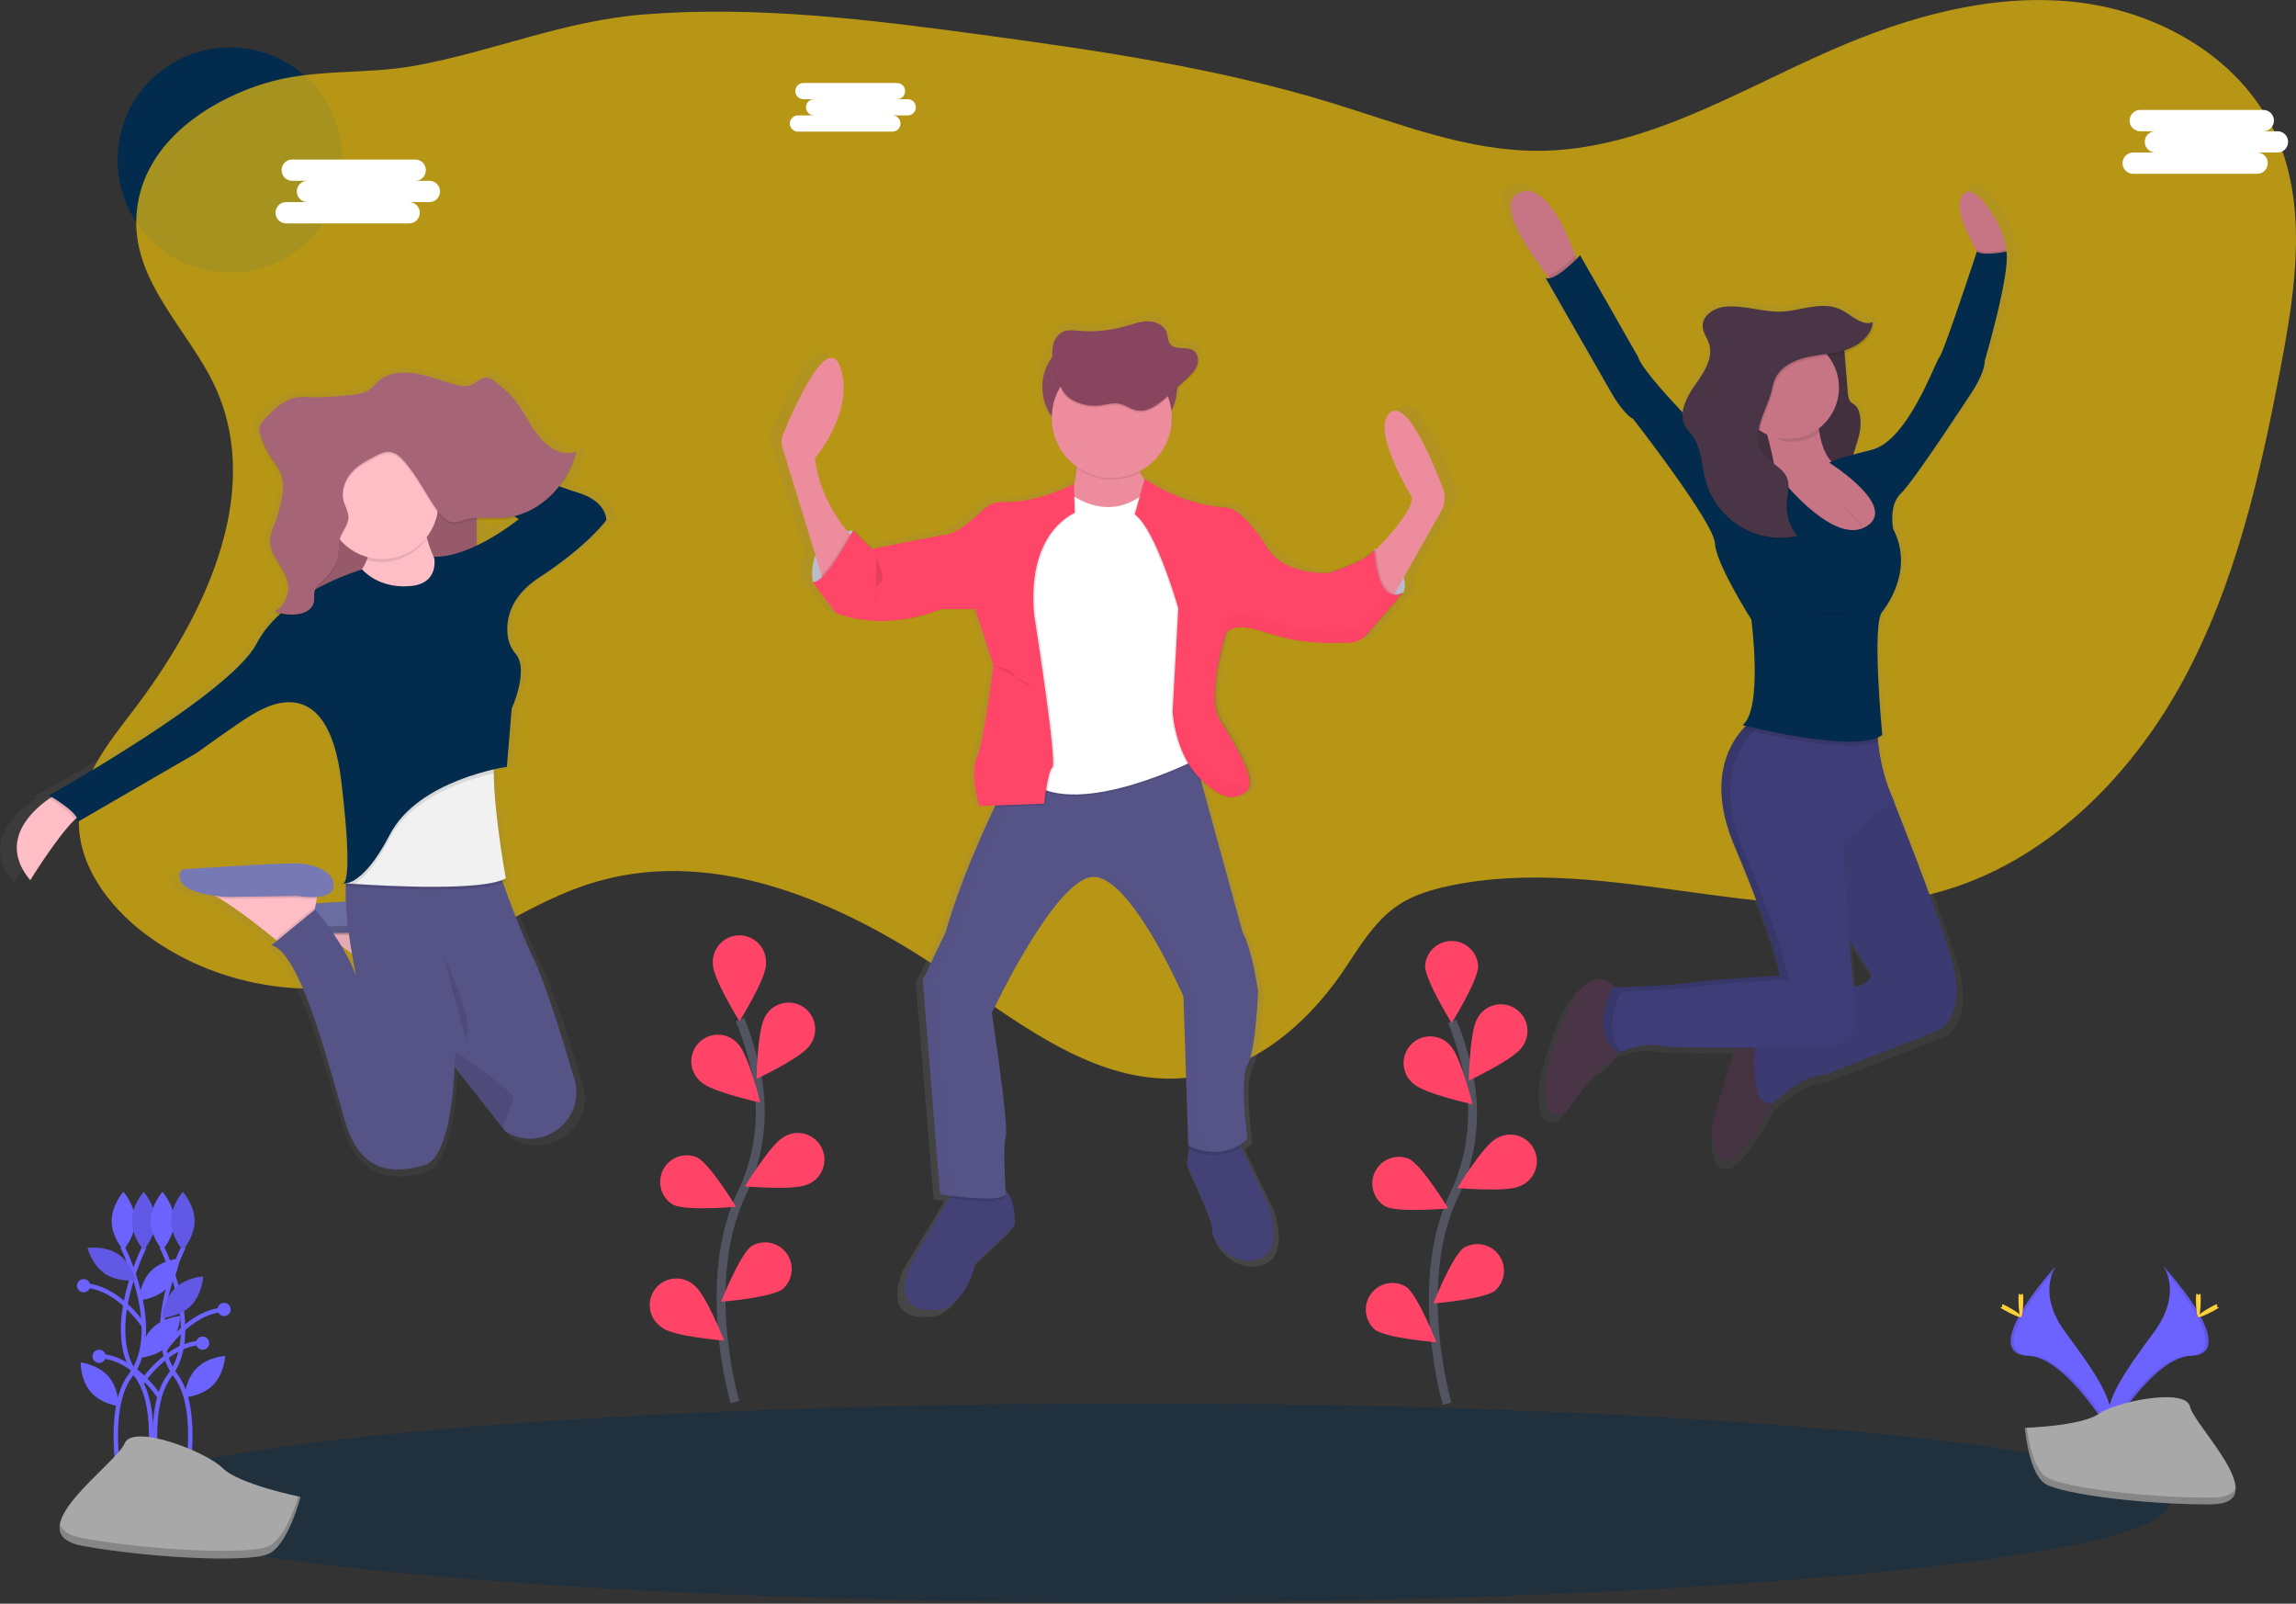 <svg width="517" height="361" viewBox="0 0 517 361" fill="none" xmlns="http://www.w3.org/2000/svg">
<rect x="0" y="0" width="517" height="361" fill="#333333" stroke="none"/>
<g clip-path="url(#clip0)">
<path d="M51.782 61.357C65.758 61.357 77.088 50.007 77.088 36.006C77.088 22.005 65.758 10.655 51.782 10.655C37.806 10.655 26.477 22.005 26.477 36.006C26.477 50.007 37.806 61.357 51.782 61.357Z" fill="#032B4D"/>
<path opacity="0.65" d="M48.69 87.613C59.315 111.656 45.762 139.341 29.808 160.187C24.468 167.178 18.573 174.507 17.832 183.276C16.94 194.002 24.19 203.861 32.79 210.306C48.478 222.052 69.903 225.684 88.573 219.756C104.707 214.636 118.271 203.07 134.547 198.408C161.763 190.599 190.612 203.544 213.92 219.674C230.419 231.077 248.087 244.971 267.977 242.528C281.972 240.81 293.849 230.968 301.91 219.38C305.802 213.785 309.188 207.514 314.854 203.741C318.224 201.494 322.181 200.305 326.138 199.455C362.276 191.717 400.629 210.601 436.288 200.889C460.374 194.345 479.578 175.26 491.52 153.3C503.463 131.341 509.037 106.546 513.68 81.98C516.979 64.531 519.716 45.68 512.134 29.631C504.111 12.64 485.538 2.339 466.873 0.409C448.208 -1.522 429.489 3.806 412.294 11.32C390.809 20.732 369.749 33.907 346.3 33.95C330.329 33.983 315.099 27.843 299.831 23.159C274.302 15.334 247.755 11.445 221.301 7.857C195.974 4.422 170.396 1.227 144.916 3.255C126.888 4.689 110.966 11.593 93.472 14.788C82.068 16.871 70.61 15.334 59.419 18.823C45.636 23.142 31.462 33.149 30.7 48.908C29.982 63.909 43.056 74.859 48.69 87.613Z" fill="#FDCA05"/>
<path d="M327.629 109.022C325.305 102.953 319.312 88.688 315.365 91.518C310.379 95.095 320.351 110.898 320.351 110.898C320.635 113.799 315.028 119.835 312.023 122.846C312.023 122.606 312.023 122.469 312.023 122.469C311.995 122.584 311.951 122.694 311.893 122.796L311.642 122.66C311.575 122.901 311.454 123.123 311.288 123.309C311.288 122.9 311.261 122.66 311.261 122.66C310.684 125.109 300.614 128.211 300.614 128.211C300.614 128.211 300.342 128.211 299.874 128.211C297.076 128.211 289.793 127.579 286.418 122.169C284.673 119.239 282.44 116.629 279.816 114.453C278.917 113.748 277.825 113.333 276.686 113.265C267.361 112.665 259.812 107.937 258.304 106.928L258.026 106.737L257.966 106.912C257.613 106.405 257.27 105.865 256.949 105.309L256.785 105.009C259.042 103.874 260.941 102.135 262.272 99.984C263.603 97.834 264.313 95.357 264.324 92.827C264.324 92.734 264.324 92.636 264.324 92.543C265.144 91.123 265.576 89.511 265.576 87.87V86.234L267.704 84.336C268.679 83.469 269.686 82.553 270.181 81.359C270.38 80.876 270.469 80.354 270.442 79.832C270.49 79.385 270.423 78.933 270.248 78.519C270.073 78.105 269.795 77.742 269.441 77.466C267.808 76.337 265.086 77.466 263.905 75.895C263.361 75.186 263.459 74.221 263.192 73.387C262.648 71.691 260.688 70.775 258.875 70.747C257.063 70.72 255.326 71.38 253.585 71.876C249.925 72.917 246.106 73.276 242.317 72.934C241.292 72.751 240.24 72.788 239.231 73.043C238.614 73.298 238.066 73.696 237.631 74.202C237.196 74.709 236.886 75.311 236.727 75.96C236.592 76.448 236.512 76.949 236.487 77.455C234.969 79.171 234.129 81.383 234.125 83.677V87.87C234.128 90.109 234.929 92.272 236.384 93.972C236.556 95.945 237.154 97.857 238.139 99.575C239.123 101.292 240.469 102.774 242.083 103.918C242.083 104.027 242.083 104.138 242.083 104.251L242.154 104.294C242.066 105.594 241.865 106.884 241.555 108.15V107.872C241.555 107.872 233.934 111.934 225.77 112.032H224.871C223.261 111.978 221.695 112.566 220.517 113.668C218.1 115.947 213.865 119.552 211.263 119.552C210.719 119.552 196.98 122.24 194.705 122.687L190.454 118.516L190.323 118.761L190.073 118.516C189.608 118.552 189.146 118.619 188.69 118.718C186.513 116.133 182.158 110.124 181.151 102.059C181.151 102.059 190.552 91.332 187.095 81.337C184.145 72.82 176.018 91.076 173.71 96.578C173.307 97.538 173.256 98.611 173.569 99.605L181.206 124.263C180.478 126.174 180.27 128.244 180.601 130.262H180.514L186.077 137.411C186.077 137.411 190.263 139.199 196.811 139.166C201.611 139.174 206.367 138.26 210.822 136.473H212.112L211.868 136.565H218.492L222.705 149.331C222.563 150.492 220.528 166.704 218.895 170.33C218.41 171.542 218.191 172.844 218.252 174.148C218.338 176.652 218.746 179.136 219.466 181.536L223.157 181.4L223.015 181.689C219.891 188.107 214.671 199.542 211.584 210.23L206.212 221.136L210.24 270.05H210.403L210.714 270.099C211.149 270.164 211.802 270.262 212.662 270.371L212.347 270.917L203.469 285.64C203.469 285.64 197.138 298.624 211.144 296.175C211.144 296.175 216.32 294.67 218.432 285.814L227.642 277.16C227.642 277.16 228.072 271.413 225.465 269.117C225.301 266.462 224.888 258.707 225.525 256.843C226.292 254.585 222.259 228.623 222.259 228.623C222.259 228.623 236.836 198.332 245.665 197.579C246.312 197.534 246.962 197.619 247.575 197.83C254.831 200.197 263.622 217.772 266.207 223.241L266.327 223.492V223.541L266.425 223.754V223.814L266.512 223.999V224.048L266.588 224.217V224.255L266.654 224.392V224.446L266.703 224.55V224.593L266.735 224.67V224.713V224.762L266.763 224.828L267.911 258.882L268.026 258.942H268.08L267.982 259.645L267.481 263.163C267.481 263.163 273.812 276.522 273.425 278.213C273.039 279.903 277.644 286.681 284.165 284.8C290.686 282.919 286.805 272.313 286.805 272.313L280.523 259.345L280.246 258.767C280.871 258.383 281.462 257.943 282.009 257.453C282.009 257.453 280.093 243.532 282.009 240.522C283.925 237.512 284.502 223.775 284.502 223.775C284.502 223.775 283.158 214.369 280.855 210.23L271.21 175.74C274.1 178.434 276.348 179.486 278.226 179.415H278.536C279.362 179.431 280.177 179.228 280.899 178.826C281.286 178.607 281.651 178.349 281.987 178.057C282.052 178.002 282.112 177.942 282.167 177.877C284.851 175.62 279.097 166.775 275.837 161.518C272.696 156.447 277.023 142.667 277.35 141.642C277.64 141.428 277.952 141.246 278.281 141.097C278.956 140.807 279.68 140.65 280.414 140.633C283.539 140.742 287.382 142.542 292.139 143.447C295.445 144.01 298.796 144.271 302.149 144.227H302.345C303.679 144.227 304.887 144.2 305.867 144.161C306.761 144.126 307.635 143.889 308.425 143.469C309.102 143.073 309.715 142.577 310.243 141.997L318.593 132.546L318.376 132.65C318.78 131.578 318.78 130.395 318.376 129.324L327.199 114.055C327.645 113.303 327.915 112.46 327.989 111.588C328.063 110.716 327.94 109.839 327.629 109.022Z" fill="url(#paint0_linear)"/>
<path d="M228.497 275.868L219.608 284.402C217.572 293.127 212.57 294.605 212.57 294.605C199.054 297.015 205.162 284.244 205.162 284.244L213.735 269.712L214.791 267.918C214.791 267.918 220.903 266.064 224.975 267.176C225.489 267.317 225.964 267.575 226.363 267.929C228.916 270.148 228.497 275.868 228.497 275.868Z" fill="#444176"/>
<path d="M283.305 283.475C277.007 285.329 272.565 278.655 272.962 276.981C273.36 275.307 267.209 262.159 267.209 262.159L267.688 258.691L268.134 255.479L278.476 256.221L279.451 258.271L285.515 271.059C285.515 271.059 289.602 281.621 283.305 283.475Z" fill="#444176"/>
<path opacity="0.1" d="M226.461 269.379C225.487 271.053 217.589 270.208 213.74 269.684L214.796 267.89C214.796 267.89 220.909 266.036 224.981 267.148C225.495 267.29 225.969 267.547 226.369 267.901C226.423 268.806 226.461 269.379 226.461 269.379Z" fill="black"/>
<path opacity="0.1" d="M279.462 258.26C274.166 261.794 268.527 259.122 267.678 258.68L268.124 255.468L278.466 256.21L279.462 258.26Z" fill="black"/>
<path d="M280.899 239.698C279.048 242.665 280.899 256.395 280.899 256.395C274.786 261.963 267.568 257.879 267.568 257.879L266.48 224.304C266.48 224.304 254.445 196.663 245.926 197.405C237.407 198.146 223.337 228.012 223.337 228.012C223.337 228.012 227.223 253.609 226.483 255.823C225.742 258.037 226.483 268.806 226.483 268.806C225.187 271.031 211.672 268.806 211.672 268.806L207.785 220.574L212.945 209.81C215.912 199.275 220.952 187.998 223.968 181.673C225.465 178.526 226.466 176.607 226.466 176.607L236.319 174.551L268.298 167.909L279.788 209.81C282.009 213.889 283.305 223.165 283.305 223.165C283.305 223.165 282.75 236.732 280.899 239.698Z" fill="#565387"/>
<g opacity="0.1">
<path opacity="0.1" d="M270.53 257.879L269.441 224.305C269.441 224.305 257.406 196.663 248.887 197.405C248.507 197.442 248.132 197.526 247.771 197.656C256.078 200.42 266.48 224.305 266.48 224.305L267.569 257.879C269.84 259.038 272.4 259.506 274.933 259.226C273.398 259.041 271.907 258.585 270.53 257.879Z" fill="black"/>
<path opacity="0.1" d="M214.611 268.823L210.725 220.591L215.907 209.81C218.873 199.275 223.914 187.998 226.929 181.673C228.426 178.527 229.428 176.607 229.428 176.607L239.28 174.551L268.472 168.471L268.314 167.888L236.319 174.551L226.467 176.607C226.467 176.607 225.465 178.527 223.968 181.673C220.942 187.998 215.912 199.297 212.946 209.81L207.764 220.569L211.65 268.801C211.65 268.801 219.031 270.017 223.408 269.75C220.462 269.59 217.526 269.28 214.611 268.823Z" fill="black"/>
</g>
<path d="M192.092 119.404C192.092 119.404 181.538 119.95 183.018 131.09L185.979 131.461L190.421 126.64L192.642 122.562V121.635L192.092 119.404Z" fill="#CED2DF"/>
<path opacity="0.1" d="M192.092 119.404C192.092 119.404 181.538 119.95 183.018 131.09L185.979 131.461L190.421 126.64L192.642 122.562V121.635L192.092 119.404Z" fill="black"/>
<path d="M309.509 123.483C309.509 123.483 318.218 128.118 315.992 133.501L313.216 134.591L309.514 132.552L308.97 127.731L309.34 124.394L309.509 123.483Z" fill="#CED2DF"/>
<path opacity="0.1" d="M309.509 123.483C309.509 123.483 318.218 128.118 315.992 133.501L313.216 134.591L309.514 132.552L308.97 127.731L309.34 124.394L309.509 123.483Z" fill="black"/>
<path d="M253.59 75.623H246.182C239.842 75.623 234.702 80.772 234.702 87.123C234.702 93.475 239.842 98.623 246.182 98.623H253.59C259.93 98.623 265.07 93.475 265.07 87.123C265.07 80.772 259.93 75.623 253.59 75.623Z" fill="#88455E"/>
<path d="M192.021 120.981L185.538 131.342L184.994 129.498L176.187 100.75C175.885 99.77 175.934 98.716 176.323 97.767C178.549 92.347 186.398 74.319 189.245 82.744C192.576 92.56 183.502 103.149 183.502 103.149C184.537 111.743 189.354 117.971 191.248 120.13C191.727 120.692 192.021 120.981 192.021 120.981Z" fill="#EC8C9C"/>
<path d="M308.121 125.43C308.121 125.43 318.305 115.784 317.919 111.89C317.919 111.89 308.29 96.311 313.107 92.805C316.917 90.013 322.704 104.082 324.946 110.064C325.243 110.86 325.362 111.712 325.295 112.56C325.228 113.408 324.977 114.231 324.56 114.971L312.389 136.56L308.121 125.43Z" fill="#EC8C9C"/>
<path d="M242.197 98.536C242.197 98.536 244.048 110.407 238.681 114.862C233.314 119.317 254.053 119.29 254.053 119.29L261.461 112.425C261.461 112.425 252.942 104.447 255.533 98.514L242.197 98.536Z" fill="#EC8C9C"/>
<path opacity="0.1" d="M241.827 112.076C241.827 112.076 249.791 118.014 257.749 111.334L270.709 138.234L269.969 171.067C269.969 171.067 243.117 184.977 232.008 176.449C220.898 167.92 230.157 163.465 230.157 163.465L227.566 138.24L230.342 121.913C230.342 121.913 235.339 114.121 235.715 114.121C236.09 114.121 241.827 112.076 241.827 112.076Z" fill="black"/>
<path d="M241.827 111.705C241.827 111.705 249.79 117.654 257.754 110.963L270.714 137.863L269.974 170.696C269.974 170.696 243.122 184.606 232.013 176.078C220.903 167.549 230.162 163.094 230.162 163.094L227.571 137.869L230.347 121.542C230.347 121.542 235.344 113.75 235.72 113.75C236.095 113.75 241.827 111.705 241.827 111.705Z" fill="white"/>
<path opacity="0.1" d="M241.827 108.93C241.827 108.93 234.278 113.238 226.08 113.025C225.311 113.001 224.545 113.13 223.826 113.405C223.108 113.681 222.451 114.096 221.894 114.628C219.559 116.875 215.471 120.43 212.94 120.43C212.396 120.43 196.643 123.582 196.643 123.582L192.479 119.41C192.479 119.41 186.274 131.56 183.312 131.004L188.685 138.054C188.685 138.054 198.869 142.504 212.2 137.127H219.978L224.05 149.74C224.05 149.74 222.014 166.808 220.348 170.516C218.683 174.224 220.893 181.46 220.893 181.46L235.519 180.915C235.519 180.915 236.259 173.679 237.369 172.735C238.48 171.792 233.483 139.903 233.483 139.903C233.483 139.903 230.152 121.908 242.372 115.419L241.827 108.93Z" fill="black"/>
<path opacity="0.1" d="M236.313 174.573C235.774 176.773 235.391 179.009 235.165 181.264L223.968 181.689C225.465 178.543 226.466 176.623 226.466 176.623L236.313 174.573Z" fill="black"/>
<path opacity="0.1" d="M192.021 120.981L185.538 131.341L184.994 129.498C187.373 127.132 190.16 122.186 191.27 120.125C191.727 120.692 192.021 120.981 192.021 120.981Z" fill="black"/>
<path d="M241.828 108.93C241.828 108.93 233.903 113.238 225.711 113.025C224.942 113.001 224.176 113.13 223.457 113.405C222.738 113.681 222.082 114.096 221.525 114.628C219.19 116.875 215.102 120.43 212.571 120.43C212.026 120.43 196.274 123.582 196.274 123.582L192.093 119.405C192.093 119.405 185.888 131.554 182.927 130.998L188.299 138.049C188.299 138.049 198.484 142.498 211.814 137.122H219.593L223.664 149.729C223.664 149.729 221.628 166.797 219.963 170.505C218.297 174.213 220.507 181.449 220.507 181.449L235.133 180.904C235.133 180.904 235.873 173.668 236.984 172.725C238.094 171.781 233.097 139.892 233.097 139.892C233.097 139.892 229.766 121.897 241.986 115.408L241.828 108.93Z" fill="#FF4568"/>
<path opacity="0.1" d="M257.754 107.806C257.754 107.806 265.309 113.575 275.396 114.241C276.499 114.31 277.554 114.72 278.417 115.413C280.96 117.575 283.116 120.157 284.791 123.047C288.862 129.727 298.862 128.986 298.862 128.986C298.862 128.986 308.583 125.927 309.138 123.533C309.138 123.533 309.416 136.62 315.529 133.457L307.489 142.738C306.982 143.324 306.361 143.801 305.664 144.137C304.966 144.474 304.207 144.664 303.434 144.696C300.413 144.816 295.166 144.854 290.735 143.992C284.067 142.695 279.255 139.543 275.739 142.324C275.739 142.324 271.112 156.791 274.258 161.987C277.404 167.184 282.967 175.898 280.371 178.128C277.774 180.359 274.628 180.168 269.446 174.791C264.264 169.414 263.704 160.324 263.704 160.324L264.999 136.953C264.999 136.953 260.002 119.328 255.201 115.806L257.754 107.806Z" fill="black"/>
<path opacity="0.1" d="M316.264 133.223L308.202 142.542C307.667 143.16 307.004 143.655 306.259 143.993C305.597 144.292 304.884 144.46 304.158 144.489C301.137 144.614 295.89 144.652 291.459 143.785C285.221 142.569 280.605 139.734 277.154 141.648C276.909 141.783 276.676 141.938 276.457 142.111C276.457 142.111 271.831 156.578 274.977 161.775C278.123 166.972 283.686 175.686 281.09 177.916C280.655 178.299 280.167 178.617 279.642 178.859C277.312 179.912 274.422 179.001 270.165 174.579C264.983 169.196 264.422 160.112 264.422 160.112L265.718 136.74C265.718 136.74 260.721 119.116 255.92 115.593L258.037 107.986C259.496 108.979 266.779 113.641 275.782 114.235C276.886 114.305 277.941 114.714 278.803 115.408C281.347 117.57 283.503 120.152 285.177 123.042C289.249 129.722 299.248 128.98 299.248 128.98C301.645 128.214 303.986 127.281 306.254 126.189C307.674 125.491 308.926 124.727 309.52 124.007C309.686 123.819 309.807 123.595 309.873 123.353C309.873 123.353 310.157 136.375 316.264 133.223Z" fill="black"/>
<path d="M315.893 133.408L307.837 142.738C307.394 143.25 306.864 143.679 306.27 144.003C305.509 144.417 304.664 144.65 303.799 144.685C300.778 144.81 295.53 144.848 291.099 143.981C285.085 142.809 280.572 140.126 277.17 141.658C276.781 141.828 276.416 142.046 276.081 142.307C276.081 142.307 271.455 156.774 274.601 161.971C277.747 167.168 283.31 175.882 280.714 178.112C280.378 178.401 280.013 178.655 279.625 178.87C277.23 180.195 274.269 179.415 269.778 174.775C264.596 169.392 264.036 160.308 264.036 160.308L265.331 136.936C265.331 136.936 260.334 119.312 255.533 115.789L257.754 107.812L258.021 107.997C259.48 108.989 266.763 113.652 275.766 114.246C276.869 114.315 277.925 114.725 278.787 115.418C281.33 117.581 283.486 120.163 285.161 123.053C289.232 129.733 299.232 128.991 299.232 128.991C301.629 128.225 303.97 127.292 306.237 126.199C307.919 125.338 309.291 124.394 309.503 123.533C309.503 123.533 309.503 123.702 309.503 124.002C309.666 126.254 310.483 136.194 315.893 133.408Z" fill="#FF4568"/>
<path opacity="0.1" d="M255.697 98.814H242.089C242.388 100.981 242.474 103.173 242.345 105.358C244.422 106.822 246.858 107.692 249.392 107.875C251.925 108.057 254.461 107.545 256.726 106.394C255.419 103.973 254.625 101.224 255.697 98.814Z" fill="black"/>
<path d="M250.347 107.621C257.811 107.621 263.862 101.559 263.862 94.081C263.862 86.603 257.811 80.541 250.347 80.541C242.882 80.541 236.831 86.603 236.831 94.081C236.831 101.559 242.882 107.621 250.347 107.621Z" fill="#EC8C9C"/>
<path opacity="0.1" d="M247.538 91.671C249.046 91.491 250.553 90.957 252.039 91.257C253.389 91.529 254.538 92.462 255.888 92.745C258.49 93.29 260.906 91.371 262.871 89.582L267.117 85.711C268.059 84.855 269.028 83.955 269.512 82.777C269.997 81.599 269.828 80.051 268.794 79.309C267.242 78.218 264.57 79.309 263.448 77.76C262.942 77.062 263.018 76.124 262.757 75.29C262.213 73.621 260.34 72.711 258.588 72.689C256.835 72.667 255.158 73.311 253.482 73.78C249.95 74.806 246.257 75.159 242.595 74.821C241.607 74.64 240.591 74.675 239.618 74.925C239.019 75.181 238.488 75.575 238.068 76.074C237.648 76.573 237.351 77.163 237.201 77.799C236.363 80.765 237.794 85.547 239.231 88.203C240.668 90.859 244.669 92.025 247.538 91.671Z" fill="black"/>
<path d="M247.538 91.3C249.046 91.12 250.553 90.585 252.039 90.885C253.389 91.158 254.538 92.091 255.888 92.374C258.49 92.919 260.906 91 262.871 89.211L267.117 85.34C268.059 84.484 269.028 83.584 269.512 82.406C269.997 81.228 269.828 79.68 268.794 78.938C267.242 77.847 264.57 78.938 263.448 77.389C262.942 76.691 263.018 75.753 262.757 74.919C262.213 73.25 260.34 72.34 258.588 72.318C256.835 72.296 255.158 72.94 253.482 73.409C249.95 74.435 246.257 74.788 242.595 74.45C241.607 74.269 240.591 74.304 239.618 74.554C239.019 74.81 238.488 75.203 238.068 75.703C237.648 76.202 237.351 76.792 237.201 77.427C236.363 80.394 237.794 85.176 239.231 87.832C240.668 90.487 244.669 91.627 247.538 91.3Z" fill="#88455E"/>
<path opacity="0.1" d="M223.962 149.827C223.962 149.827 226.923 150.198 228.404 152.052C229.884 153.906 232.475 154.462 232.475 154.462" fill="black"/>
<path opacity="0.1" d="M197.296 125.337C197.296 125.337 199.713 130.741 198.221 131.287C196.73 131.832 197.296 135.736 197.296 135.736" fill="black"/>
<g opacity="0.1">
<path opacity="0.1" d="M198.129 123.483C198.129 123.483 213.865 120.331 214.409 120.331C216.946 120.331 221.028 116.776 223.364 114.529C224.074 113.848 224.947 113.361 225.9 113.117H225.699C224.93 113.093 224.164 113.222 223.445 113.498C222.727 113.773 222.07 114.188 221.513 114.72C219.178 116.967 215.09 120.522 212.559 120.522C212.118 120.522 202.048 122.524 197.96 123.336L198.129 123.483Z" fill="#FF4568"/>
<path opacity="0.1" d="M241.849 109.709V109.017C238.064 110.95 233.99 112.256 229.787 112.883C233.957 112.511 238.035 111.438 241.849 109.709Z" fill="#FF4568"/>
<path opacity="0.1" d="M222.389 181.356C222.389 181.356 220.168 174.12 221.845 170.412C223.521 166.704 225.546 149.636 225.546 149.636L221.486 137.023H213.685L213.212 137.209H219.608L223.663 149.827C223.663 149.827 221.627 166.895 219.962 170.603C218.296 174.311 220.506 181.547 220.506 181.547L235.132 181.002V180.887L222.389 181.356Z" fill="#FF4568"/>
</g>
<g opacity="0.1">
<path opacity="0.1" d="M280.899 175.145C280.563 175.435 280.198 175.689 279.81 175.903C277.415 177.228 274.454 176.449 269.963 171.808C265.848 167.538 264.651 160.902 264.33 158.388L264.221 160.308C264.221 160.308 264.765 169.398 269.963 174.775C274.454 179.431 277.415 180.195 279.81 178.87C280.198 178.655 280.563 178.401 280.899 178.112C281.677 177.441 281.721 176.181 281.313 174.611C281.211 174.815 281.071 174.996 280.899 175.145Z" fill="black"/>
<path opacity="0.1" d="M313.276 133.686L308.034 139.755C307.591 140.267 307.06 140.696 306.466 141.02C305.705 141.434 304.86 141.668 303.995 141.702C300.974 141.827 295.727 141.866 291.296 140.999C285.281 139.826 280.769 137.143 277.367 138.676C276.978 138.845 276.612 139.063 276.278 139.325C276.278 139.325 273.29 148.671 273.747 155.035C274.101 149.085 276.278 142.291 276.278 142.291C276.612 142.03 276.978 141.812 277.367 141.642C280.774 140.11 285.281 142.793 291.296 143.965C295.727 144.827 300.968 144.788 303.995 144.669C304.86 144.634 305.705 144.401 306.466 143.987C307.059 143.667 307.589 143.244 308.034 142.738L316.095 133.419C315.678 133.679 315.206 133.839 314.717 133.885C314.228 133.932 313.734 133.863 313.276 133.686Z" fill="black"/>
</g>
<path d="M76.554 200.48C76.618 200.543 76.701 200.583 76.791 200.595C76.88 200.607 76.97 200.589 77.049 200.545C76.882 200.548 76.715 200.526 76.554 200.48Z" fill="url(#paint1_linear)"/>
<path d="M132.026 110.151C131.047 109.867 129.648 109.404 127.966 108.815C129.714 106.562 130.993 103.981 131.727 101.224L131.586 101.279C131.635 101.11 131.684 100.946 131.727 100.771C128.499 102.086 124.928 99.861 122.653 97.003C120.378 94.146 118.843 90.602 116.35 87.973C115.311 86.928 114.194 85.963 113.008 85.089C112.273 84.543 111.484 83.927 110.586 83.9C109.132 83.856 107.995 85.285 106.596 85.705C105.675 85.912 104.717 85.877 103.814 85.601C100.205 84.772 96.738 83.24 93.053 82.837C91.081 82.593 89.08 82.819 87.212 83.496C85.362 84.2 84.518 85.601 83.021 86.725C81.388 87.93 78.198 87.902 76.299 88.115C73.993 88.379 71.672 88.475 69.353 88.404C68.02 88.288 66.678 88.338 65.358 88.551C62.598 89.156 60.382 91.354 58.314 93.459C57.749 93.935 57.343 94.572 57.149 95.286C57.123 95.487 57.123 95.69 57.149 95.891C57.128 96.441 57.223 96.989 57.427 97.5C58.063 99.392 58.963 101.186 60.099 102.827C60.943 104.038 61.928 105.178 62.407 106.612C62.634 107.317 62.754 108.052 62.761 108.793C62.738 109.579 62.656 110.363 62.516 111.138C62.151 113.279 61.55 115.373 60.725 117.381C60.213 118.412 59.861 119.516 59.68 120.653C59.665 120.886 59.665 121.119 59.68 121.351C59.544 124.95 63.169 127.54 63.871 131.118C63.929 131.414 63.964 131.715 63.975 132.017C63.899 134.248 62.63 136.429 60.758 137.296C60.921 137.361 61.09 137.416 61.259 137.47C61.098 137.572 60.93 137.663 60.758 137.743C61.101 137.874 61.449 137.988 61.803 138.081C59.675 139.938 57.886 142.152 56.518 144.625C50.22 156.37 7.567 179.377 7.567 179.377L8.198 179.737L7.686 180.069C3.996 182.529 -4.664 189.699 3.163 198.768C3.163 198.768 9.276 189.105 13.559 184.988C13.75 184.802 13.941 184.633 14.104 184.475C14.198 184.62 14.261 184.784 14.289 184.954C14.317 185.125 14.31 185.3 14.267 185.468L42.311 169.681C42.311 169.681 52.277 162.69 55.059 161.115C57.017 159.893 59.147 158.973 61.379 158.388L61.052 158.524C62.1 158.235 63.181 158.082 64.269 158.066C69.233 158.143 74.611 161.785 76.38 176.209C78.753 195.523 77.654 199.008 76.892 199.482C76.798 199.475 76.705 199.459 76.614 199.433C76.638 199.454 76.663 199.472 76.69 199.487C76.587 199.48 76.485 199.462 76.386 199.433C76.44 199.483 76.507 199.519 76.58 199.536C76.652 199.553 76.728 199.551 76.799 199.531C76.851 199.547 76.905 199.551 76.958 199.545C77.012 199.538 77.063 199.521 77.109 199.493C77.235 199.5 77.36 199.5 77.485 199.493C77.485 199.671 77.472 199.853 77.447 200.038C77.409 200.038 77.224 200.142 77.447 200.153C77.387 201.243 77.393 202.427 77.447 203.664C74.981 203.801 72.515 203.948 70.371 204.079L70.561 203.059L70.648 202.601C72.543 202.448 74.339 201.892 74.551 200.354C75.014 196.974 70.382 195.169 66.441 194.945C62.5 194.721 38.865 196.297 38.865 196.297C38.865 196.297 35.322 200.894 46.562 202.296C46.896 202.47 47.242 202.652 47.602 202.841C52.005 205.355 57.977 209.984 60.84 212.264L61.237 212.58L59.952 213.627C66.903 215.203 73.626 241.814 77.333 253.979C81.04 266.145 89.15 265.703 95.872 263.898C102.17 262.208 102.949 243.886 103.052 241.585V241.35L114.254 255.212L115.103 256.264C115.43 256.435 115.753 256.595 116.072 256.744C124.553 260.785 133.921 253.036 131.259 244.202C128.565 235.297 124.384 222.128 121.597 216.561C119.262 211.899 116.246 204.155 114.418 199.307C114.655 199.212 114.886 199.101 115.109 198.975C115.109 198.975 115.065 198.757 114.995 198.359L115.109 198.299C115.109 198.299 112.387 184.274 112.267 174.305C112.267 174.131 112.267 173.949 112.267 173.76C112.267 173.651 112.267 173.542 112.267 173.438C114.292 172.975 115.577 172.795 115.577 172.795L115.615 172.359L115.381 172.408L116.508 159.49C116.508 159.49 120.645 150.672 117.477 147.002C116.514 145.929 115.87 144.606 115.621 143.185C115.076 139.81 115.621 134.177 122.996 129.498C134.351 122.284 138.782 116.411 138.782 116.411C138.782 116.411 138.978 112.201 132.026 110.151ZM109.475 119.115V113.144C111.582 113.041 113.732 113.286 115.849 113.144C116.889 113.072 117.919 112.898 118.925 112.626L119.436 112.981C116.338 115.368 113 117.424 109.475 119.115ZM77.278 212.711C78.111 213.289 78.949 213.889 79.771 214.494C80.283 217.439 80.735 219.516 80.767 219.664C79.828 217.24 78.66 214.912 77.278 212.711Z" fill="url(#paint2_linear)"/>
<path d="M95.273 207.804L94.784 210.47L94.408 212.51L93.722 216.24L87.07 220.902C87.07 220.902 86.472 220.389 85.481 219.577C82.759 217.33 77.028 212.771 72.82 210.307C71.739 209.615 70.569 209.074 69.342 208.698L95.273 207.804Z" fill="#FFBDC6"/>
<path opacity="0.1" d="M95.273 207.804L94.783 210.47C93.317 210.552 91.846 210.477 90.396 210.247L74.877 210.47C74.142 210.427 73.457 210.367 72.814 210.301C71.733 209.61 70.563 209.068 69.336 208.693L95.273 207.804Z" fill="black"/>
<path d="M90.396 209.81C90.396 209.81 98.158 211.141 98.599 207.809C99.04 204.477 94.609 202.721 90.848 202.471C87.087 202.22 64.459 203.812 64.459 203.812C64.459 203.812 60.469 209.14 74.877 210.029L90.396 209.81Z" fill="#7679B4"/>
<path opacity="0.1" d="M95.273 207.804L94.784 210.47L94.408 212.51L93.722 216.24L87.07 220.902C87.07 220.902 86.472 220.389 85.481 219.577C82.759 217.33 77.028 212.771 72.82 210.307C71.739 209.615 70.569 209.074 69.342 208.698L95.273 207.804Z" fill="black"/>
<path opacity="0.1" d="M95.273 207.804L94.783 210.47C93.317 210.552 91.846 210.477 90.396 210.247L74.877 210.47C74.142 210.427 73.457 210.367 72.814 210.301C71.733 209.61 70.563 209.068 69.336 208.693L95.273 207.804Z" fill="black"/>
<path opacity="0.1" d="M90.396 209.81C90.396 209.81 98.158 211.141 98.599 207.809C99.04 204.477 94.609 202.721 90.848 202.471C87.087 202.22 64.459 203.812 64.459 203.812C64.459 203.812 60.469 209.14 74.877 210.029L90.396 209.81Z" fill="black"/>
<path d="M107.352 100.308H66.783V148.502H107.352V100.308Z" fill="#A66477"/>
<path opacity="0.1" d="M107.352 100.308H66.783V148.502H107.352V100.308Z" fill="black"/>
<path d="M19.231 182.818C18.561 182.987 17.712 183.63 16.76 184.568C12.661 188.625 6.815 198.141 6.815 198.141C-0.675 189.209 7.615 182.147 11.169 179.721C12.03 179.132 12.607 178.815 12.607 178.815L19.231 182.818Z" fill="#FFBDC6"/>
<path d="M94.832 115.522C94.832 115.522 96.83 129.514 103.7 132.846C110.569 136.178 94.832 142.394 94.832 142.394L73.326 134.4C73.326 134.4 85.519 130.403 83.081 118.63L94.832 115.522Z" fill="#FFBDC6"/>
<path d="M71.797 199.695L71.307 202.361L70.931 204.401L70.246 208.131L63.594 212.793C63.594 212.793 62.995 212.28 62.005 211.468C59.283 209.221 53.551 204.663 49.343 202.198C48.262 201.506 47.092 200.965 45.865 200.589L71.797 199.695Z" fill="#FFBDC6"/>
<path opacity="0.1" d="M71.796 199.695L71.307 202.361C69.84 202.443 68.37 202.368 66.919 202.138L51.401 202.361C50.666 202.318 49.98 202.258 49.338 202.192C48.256 201.501 47.086 200.959 45.859 200.584L71.796 199.695Z" fill="black"/>
<path d="M66.898 201.696C66.898 201.696 74.66 203.027 75.101 199.695C75.541 196.363 71.111 194.585 67.339 194.367C63.566 194.149 40.955 195.698 40.955 195.698C40.955 195.698 36.965 201.025 51.373 201.914L66.898 201.696Z" fill="#7679B4"/>
<path opacity="0.1" d="M70.909 204.406L70.224 208.136L63.572 212.798C63.572 212.798 62.973 212.286 61.982 211.473L70.779 204.248L70.909 204.406Z" fill="black"/>
<path d="M114.798 255.25C114.493 255.101 114.185 254.943 113.873 254.776L113.062 253.74L102.349 240.107V240.347C102.278 242.61 101.506 260.66 95.485 262.323C89.057 264.1 81.295 264.542 77.751 252.551C74.208 240.56 67.774 214.353 61.122 212.798L70.985 204.69C70.985 204.69 77.517 212.324 80.184 219.675C80.086 219.206 75.574 198.097 79.297 194.367H111.663C111.663 194.367 116.649 208.621 120.089 215.689C122.756 221.174 126.757 234.142 129.342 242.915C131.901 251.597 122.963 259.231 114.798 255.25Z" fill="#565387"/>
<path opacity="0.1" d="M113.894 198.359C108.903 201.32 86.956 200.115 79.803 199.635L77.86 199.493C77.648 199.493 77.893 199.373 77.893 199.373L78.094 197.356L83.412 183.81L111.902 167.277C111.325 169.016 111.129 171.683 111.178 174.742C111.32 184.547 113.894 198.359 113.894 198.359Z" fill="black"/>
<path d="M113.895 197.699C108.903 200.66 86.956 199.455 79.803 198.975L77.86 198.833H77.539L77.893 198.741L79.646 198.277L83.412 183.172L111.902 166.628C111.325 168.367 111.129 171.034 111.178 174.093C111.32 183.881 113.895 197.699 113.895 197.699Z" fill="#F2F1F2"/>
<path opacity="0.1" d="M111.179 174.071C105.387 175.407 92.639 179.339 87.74 188.794C84.474 195.109 81.753 197.819 79.809 198.953L77.866 198.811L77.899 198.691L79.652 198.228L83.418 183.123L111.908 166.579C111.32 168.367 111.13 171.012 111.179 174.071Z" fill="black"/>
<path opacity="0.1" d="M12.58 178.821L19.231 182.818C18.562 182.987 17.713 183.63 16.76 184.568C16.216 182.932 12.721 180.686 11.143 179.726C12.003 179.137 12.58 178.821 12.58 178.821Z" fill="black"/>
<path opacity="0.1" d="M76.696 199.089C76.621 199.131 76.536 199.147 76.452 199.136C76.368 199.126 76.289 199.088 76.228 199.029C76.38 199.072 76.537 199.093 76.696 199.089Z" fill="black"/>
<path d="M91.724 131.957C91.724 131.957 85.737 132.623 81.523 128.184C81.523 128.184 63.789 133.293 57.802 144.843C51.814 156.392 11.023 179.044 11.023 179.044C11.023 179.044 18.099 183.041 17.451 185.042L44.275 169.496C44.275 169.496 53.806 162.609 56.468 161.055C59.13 159.5 73.761 149.952 76.864 175.936C79.967 201.92 76.864 198.839 76.864 198.839C76.864 198.839 81.3 200.393 87.751 187.933C94.201 175.472 114.134 172.61 114.134 172.61L115.223 159.522C115.223 159.522 119.18 150.841 116.148 147.22C115.223 146.155 114.609 144.855 114.373 143.463C113.867 140.137 114.373 134.591 121.45 129.983C132.336 122.894 136.528 117.103 136.528 117.103C136.528 117.103 136.751 112.883 130.099 110.887C123.447 108.891 96.4 98.007 96.4 98.007L95.513 101.78L116.796 116.885C116.796 116.885 106.154 125.545 97.744 125.326C97.712 125.288 99.263 131.734 91.724 131.957Z" fill="#032B4D"/>
<path opacity="0.1" d="M95.833 121.613C95.309 119.824 94.9 118.002 94.609 116.16L82.857 119.29C83.371 121.537 83.279 123.88 82.59 126.079C84.992 126.721 87.529 126.639 89.885 125.844C92.24 125.049 94.309 123.575 95.833 121.608V121.613Z" fill="black"/>
<path d="M86.074 125.85C93.054 125.85 98.713 120.181 98.713 113.188C98.713 106.195 93.054 100.526 86.074 100.526C79.093 100.526 73.435 106.195 73.435 113.188C73.435 120.181 79.093 125.85 86.074 125.85Z" fill="#FFBDC6"/>
<path opacity="0.1" d="M92.791 84.391C96.297 84.789 99.633 86.299 103.085 87.117C103.947 87.388 104.866 87.424 105.746 87.221C107.085 86.807 108.174 85.4 109.557 85.443C110.411 85.443 111.19 86.054 111.875 86.616C113.012 87.479 114.08 88.429 115.071 89.457C117.449 92.047 118.93 95.537 121.102 98.351C123.274 101.164 126.697 103.357 129.784 102.064C127.688 110.244 120.808 116.498 113.372 117.005C110.406 117.207 107.385 116.591 104.494 117.463C103.778 117.756 103.022 117.94 102.252 118.009C100.619 118.009 99.269 116.487 98.235 115.01C95.818 111.531 93.88 107.583 91.158 104.414C90.26 103.367 89.199 102.37 87.93 102.179C86.662 101.988 85.492 102.593 84.36 103.182C82.493 104.153 80.582 105.156 79.134 106.814C77.686 108.471 76.772 110.953 77.371 113.199C77.692 114.41 78.432 115.5 78.459 116.771C78.459 118.789 76.707 120.266 76.353 122.224C76.275 123.05 76.246 123.881 76.266 124.711C76.108 127.404 74.355 129.618 72.515 131.303C71.802 131.963 71.007 132.666 70.801 133.686C70.659 134.379 70.801 135.115 70.708 135.818C70.441 137.569 68.7 138.452 67.159 138.681C65.36 138.945 63.523 138.727 61.836 138.049C64.013 137.029 65.314 134.122 64.813 131.505C64.127 127.901 60.513 125.316 60.818 121.64C60.988 120.515 61.326 119.421 61.819 118.396C62.608 116.413 63.181 114.351 63.528 112.245C63.885 110.624 63.849 108.942 63.425 107.337C62.962 105.925 62.021 104.802 61.215 103.607C60.124 101.984 59.263 100.217 58.657 98.356C58.437 97.806 58.353 97.211 58.412 96.622C58.587 95.927 58.966 95.3 59.5 94.823C61.482 92.745 63.605 90.58 66.239 89.98C67.498 89.77 68.778 89.721 70.049 89.833C72.269 89.904 74.49 89.809 76.696 89.549C78.514 89.337 81.595 89.364 83.13 88.175C84.561 87.085 85.372 85.694 87.141 84.996C88.947 84.334 90.887 84.126 92.791 84.391Z" fill="black"/>
<path opacity="0.1" d="M99.818 215.132C99.818 215.132 107.134 229.566 104.919 234.011L99.818 215.132Z" fill="black"/>
<path opacity="0.1" d="M113.083 253.74L102.371 240.107V240.347C102.371 240.347 101.75 235.941 103.792 237.424C108.261 240.663 115.413 245.975 115.565 246.891C115.718 247.807 114.117 251.482 113.083 253.74Z" fill="black"/>
<g opacity="0.1">
<path opacity="0.1" d="M97.925 125.288C97.925 125.288 98.828 129.04 95.905 130.916C100.407 130.142 100.603 126.635 100.467 125.108C99.626 125.245 98.776 125.305 97.925 125.288Z" fill="black"/>
<path opacity="0.1" d="M13.69 178.155C13.69 178.155 54.482 155.504 60.469 143.954C64.764 135.666 75.112 130.698 80.609 128.549C76.598 129.896 63.099 135.06 58.025 144.843C52.038 156.392 11.246 179.044 11.246 179.044L13.69 178.155Z" fill="black"/>
<path opacity="0.1" d="M105.861 123.527C112.801 121.346 119.437 115.964 119.437 115.964L98.153 100.859L98.638 98.787L96.602 97.969L95.715 101.742L116.998 116.847C113.583 119.537 109.84 121.781 105.861 123.527Z" fill="black"/>
<path opacity="0.1" d="M105.996 174.709C108.716 173.779 111.506 173.073 114.341 172.599L114.379 172.168C111.523 172.796 108.72 173.646 105.996 174.709Z" fill="black"/>
<path opacity="0.1" d="M80.201 197.977H80.005C79.931 198.018 79.845 198.035 79.761 198.024C79.677 198.013 79.598 197.976 79.537 197.917C79.689 197.959 79.847 197.98 80.005 197.977C80.734 197.551 81.828 194.236 79.537 175.041C77.087 154.549 67.475 156.158 62.211 158.513C67.589 157.03 74.992 158.312 77.098 175.93C79.39 195.125 78.296 198.446 77.566 198.866C78.512 198.83 79.427 198.522 80.201 197.977Z" fill="black"/>
<path opacity="0.1" d="M77.567 198.871C77.409 198.874 77.251 198.854 77.099 198.811C77.16 198.87 77.239 198.907 77.323 198.918C77.407 198.929 77.493 198.912 77.567 198.871Z" fill="black"/>
</g>
<path d="M92.791 83.96C96.297 84.358 99.633 85.869 103.085 86.687C103.947 86.958 104.866 86.993 105.746 86.79C107.085 86.376 108.174 84.969 109.557 85.013C110.411 85.013 111.19 85.623 111.875 86.185C113.012 87.049 114.08 87.999 115.071 89.026C117.449 91.616 118.93 95.106 121.102 97.92C123.274 100.734 126.697 102.926 129.784 101.633C127.688 109.813 120.808 116.068 113.372 116.575C110.406 116.777 107.385 116.16 104.494 117.033C103.778 117.325 103.022 117.509 102.252 117.578C100.619 117.578 99.269 116.057 98.235 114.579C95.818 111.1 93.88 107.152 91.158 103.984C90.26 102.937 89.199 101.939 87.93 101.748C86.662 101.557 85.492 102.162 84.36 102.751C82.493 103.722 80.582 104.725 79.134 106.383C77.686 108.041 76.772 110.522 77.371 112.769C77.692 113.979 78.432 115.07 78.459 116.34C78.459 118.358 76.707 119.836 76.353 121.793C76.275 122.62 76.246 123.45 76.266 124.28C76.108 126.974 74.355 129.188 72.515 130.873C71.802 131.532 71.007 132.236 70.801 133.256C70.659 133.948 70.801 134.684 70.708 135.388C70.441 137.138 68.7 138.021 67.159 138.25C65.36 138.515 63.523 138.296 61.836 137.618C64.013 136.598 65.314 133.692 64.813 131.074C64.127 127.47 60.513 124.885 60.818 121.21C60.988 120.084 61.326 118.991 61.819 117.965C62.608 115.982 63.181 113.92 63.528 111.814C63.885 110.193 63.849 108.511 63.425 106.907C62.962 105.494 62.021 104.371 61.215 103.177C60.124 101.553 59.263 99.786 58.657 97.925C58.437 97.376 58.353 96.781 58.412 96.191C58.587 95.496 58.966 94.87 59.5 94.392C61.482 92.314 63.605 90.149 66.239 89.55C67.498 89.34 68.778 89.29 70.049 89.402C72.269 89.473 74.49 89.378 76.696 89.119C78.514 88.906 81.595 88.933 83.13 87.745C84.561 86.654 85.372 85.263 87.141 84.566C88.947 83.903 90.887 83.695 92.791 83.96Z" fill="#A66477"/>
<path d="M453.695 55.539C453.695 55.468 453.695 55.403 453.695 55.337C453.695 55.272 453.695 55.195 453.662 55.13H453.575C453.575 54.983 453.575 54.835 453.575 54.677C453.358 49.622 446.379 38.864 443.582 42.005C441.132 44.764 444.828 51.744 446.711 54.885L446.88 55.168L446.788 55.108C446.788 55.108 438.998 78.382 438.078 79.287C437.159 80.192 430.746 98.492 422.293 100.554C420.622 100.952 419.234 101.311 418.069 101.644L418.162 101.333C418.706 99.55 419.375 97.865 419.648 95.88C419.92 93.895 419.648 91.491 418.646 90.525C418.156 90.046 417.557 89.98 417.155 89.217C416.893 88.547 416.753 87.836 416.741 87.117L416.022 78.294L416.523 78.142C419.55 77.171 422.484 74.87 422.826 71.772C422.721 71.813 422.614 71.847 422.505 71.876C422.545 71.696 422.576 71.514 422.598 71.331C420.056 72.334 417.699 69.695 415.249 68.512C411.216 66.532 406.606 68.397 402.442 68.85C397.722 69.368 393.242 67.405 388.42 67.759C385.796 67.961 382.878 69.744 383.02 72.334C383.102 73.757 384.109 74.963 384.522 76.326C385.567 79.625 383.243 82.935 381.207 85.749C379.868 87.597 378.584 89.849 378.355 92.019C373.668 87.112 368.601 81.441 368.013 79.309L354.454 56.035C354.454 56.035 354.133 56.379 353.616 56.886C353.534 56.635 353.436 56.34 353.327 56.046C351.596 51.187 346.697 39.414 340.486 41.574C334.276 43.733 343.061 55.801 346.882 60.61L347.427 61.275C347.106 61.354 346.77 61.339 346.458 61.232L361.579 87.215C361.579 87.215 364.328 92.189 366.848 93.541C366.848 93.541 385.633 117.267 385.861 122.011C386.09 126.755 394.309 139.412 394.309 139.412C394.309 139.412 397.058 159.975 392.246 163.59H392.306H392.344H392.404H392.459H392.567H392.638H392.709H392.801H392.878H392.987H393.041C392.812 163.814 392.578 164.059 392.339 164.327C388.774 168.285 384.218 176.77 390.445 191.199C399.606 212.466 400.983 220.798 400.983 220.798C400.983 220.798 383.564 221.703 380.135 222.379C377.098 222.979 365.291 223.399 362.591 223.47C361.628 222.347 358.781 219.86 354.938 223.47C350.126 227.991 346.692 243.101 346.692 243.101C346.692 243.101 344.857 255.305 351.046 252.136C351.046 252.136 358.378 241.967 360.436 241.514C361.459 241.29 362.542 239.78 363.37 238.324L363.413 238.351C363.462 238.351 363.664 238.242 363.99 238.111C365.514 237.506 369.711 236.05 373.021 236.775C374.833 237.173 382.606 237.266 390.755 237.244C388.915 241.661 385.616 253.058 385.616 253.058C385.616 253.058 384.239 263.686 388.812 263.25C392.078 262.928 397.085 254.569 399.698 249.797C401.592 248.407 407.019 243.423 411.031 243.799L438.062 233.405C438.062 233.405 444.474 229.79 441.04 217.815C438.318 208.294 430.572 188.805 427.513 181.209L427.421 181.013C426.68 179.175 426.234 178.085 426.234 178.085C424.977 174.617 424.153 171.007 423.779 167.337C423.752 167.048 423.73 166.753 423.708 166.464C424.087 166.305 424.444 166.098 424.77 165.848C424.77 165.848 422.25 140.317 424.77 137.601L424.813 137.552V137.52L424.857 137.465L424.955 137.34L425.075 137.187C425.211 137.007 425.374 136.783 425.559 136.511C427.001 134.395 429.69 129.564 428.917 123.86C428.885 123.613 428.845 123.363 428.798 123.113C428.502 121.566 427.973 120.073 427.23 118.685C427.121 118.107 427.054 117.522 427.029 116.934C427.029 116.602 427.029 116.236 427.029 115.844V115.778C427.029 115.673 427.029 115.567 427.029 115.462V115.386C427.029 115.129 427.072 114.84 427.11 114.6V114.502C427.11 114.404 427.127 114.304 427.159 114.202V114.077C427.159 113.979 427.203 113.881 427.225 113.783V113.679C427.257 113.548 427.29 113.417 427.333 113.286V113.221C427.366 113.112 427.402 113.005 427.442 112.899L427.491 112.774L427.6 112.512L427.655 112.381C427.698 112.283 427.747 112.185 427.796 112.087L427.834 112.005C427.9 111.885 427.969 111.767 428.041 111.65L428.101 111.558L428.281 111.301L428.368 111.187L428.558 110.958L428.645 110.86C428.743 110.756 428.841 110.653 428.95 110.554C431.928 107.828 445.215 87.734 445.215 87.734C445.215 87.734 448.421 83.213 448.421 80.279C448.6 80.214 454.267 61.292 453.695 55.539ZM418.026 224.446C417.699 221.349 417.372 217.51 417.073 213.54L422.255 221.632C422.255 221.632 421.765 224.097 418.026 224.446Z" fill="url(#paint3_linear)"/>
<path d="M363.995 222.734C363.995 222.734 360.893 217.826 356.233 222.292C351.574 226.758 348.254 241.612 348.254 241.612C348.254 241.612 346.479 253.609 352.467 250.495C352.467 250.495 359.543 240.5 361.557 240.058C363.571 239.616 365.77 234.06 365.77 234.06L363.995 222.734Z" fill="#493545"/>
<path d="M397.248 234.725C397.248 234.725 393.035 232.724 391.707 234.283C390.379 235.843 385.942 251.384 385.942 251.384C385.942 251.384 384.614 261.603 389.045 261.156C393.476 260.708 401.238 244.709 401.238 244.709L397.248 234.725Z" fill="#493545"/>
<path opacity="0.05" d="M397.248 234.725C397.248 234.725 393.035 232.724 391.707 234.283C390.379 235.843 385.942 251.384 385.942 251.384C385.942 251.384 384.614 261.603 389.045 261.156C393.476 260.708 401.238 244.709 401.238 244.709L397.248 234.725Z" fill="black"/>
<path d="M411.88 204.521L421.411 219.402C421.411 219.402 420.747 222.734 414.983 222.069L395.251 234.507C395.251 234.507 393.536 249.65 399.018 248.276C399.905 248.052 406.094 241.612 410.547 242.059L436.712 231.84C436.712 231.84 442.918 228.285 439.592 216.517C436.266 204.75 425.271 177.463 425.271 177.463L407.89 187.202L411.88 204.521Z" fill="#3E3D77"/>
<path opacity="0.05" d="M411.88 204.521L421.411 219.402C421.411 219.402 420.747 222.734 414.983 222.069L395.251 234.507C395.251 234.507 393.536 249.65 399.018 248.276C399.905 248.052 406.094 241.612 410.547 242.059L436.712 231.84C436.712 231.84 442.918 228.285 439.592 216.517C436.266 204.75 425.271 177.463 425.271 177.463L407.89 187.202L411.88 204.521Z" fill="black"/>
<path d="M417.867 226.507C419.196 234.949 411.662 235.614 411.662 235.614C411.662 235.614 377.74 236.279 373.75 235.39C369.76 234.501 364.437 236.944 364.437 236.944C357.562 232.724 363.108 222.287 363.108 222.287C363.108 222.287 377.299 221.845 380.625 221.196C383.951 220.547 400.797 219.626 400.797 219.626C400.797 219.626 399.469 211.408 390.597 190.534C384.571 176.356 388.964 168.013 392.431 164.125C393.316 163.093 394.34 162.19 395.474 161.442L422.745 162.772C422.715 164.15 422.766 165.529 422.897 166.9C423.363 171.61 424.586 176.214 426.517 180.533C424.965 180.533 414.988 189.863 414.988 189.863C414.988 189.863 416.534 218.071 417.867 226.507Z" fill="#3E3D77"/>
<path opacity="0.1" d="M365.1 223.176C365.1 223.176 379.291 222.734 382.617 222.085C385.942 221.436 402.789 220.531 402.789 220.531C402.789 220.531 401.461 212.313 392.589 191.439C386.563 177.261 390.956 168.918 394.423 165.03C395.308 163.999 396.332 163.096 397.466 162.347L422.733 163.58C422.733 163.318 422.733 163.034 422.733 162.789L395.463 161.458C394.329 162.207 393.305 163.11 392.42 164.141C388.969 168.035 384.56 176.373 390.585 190.55C399.48 211.408 400.797 219.626 400.797 219.626C400.797 219.626 383.923 220.515 380.624 221.18C377.326 221.845 363.108 222.271 363.108 222.271C363.108 222.271 357.567 232.713 364.436 236.95C364.436 236.95 364.643 236.852 364.98 236.71C360.414 232.004 365.1 223.176 365.1 223.176Z" fill="black"/>
<path d="M405.67 79.925H391.926V114.791H405.67V79.925Z" fill="#493545"/>
<path opacity="0.1" d="M405.67 79.925H391.926V114.791H405.67V79.925Z" fill="black"/>
<path d="M413.529 74.81C414.003 74.941 414.536 74.957 414.857 75.612C415.057 76.135 415.165 76.688 415.179 77.248L416.044 88.023C416.056 88.728 416.193 89.426 416.447 90.084C416.812 90.815 417.416 90.902 417.889 91.371C418.842 92.32 419.119 94.697 418.858 96.633C418.597 98.569 417.938 100.227 417.421 101.977C416.681 104.486 416.191 107.305 415.151 109.421C414.112 111.536 412.223 112.692 411.004 110.915C409.784 109.137 409.948 105.549 409.719 102.61C409.338 97.702 407.427 93.471 407.297 88.53C407.188 84.533 408.26 80.803 408.93 77.013C409.409 74.412 409.436 71.255 410.133 68.915C410.715 71.697 411.826 74.341 413.529 74.81Z" fill="#493545"/>
<path opacity="0.1" d="M413.529 74.81C414.003 74.941 414.536 74.957 414.857 75.612C415.057 76.135 415.165 76.688 415.179 77.248L416.044 88.023C416.056 88.728 416.193 89.426 416.447 90.084C416.812 90.815 417.416 90.902 417.889 91.371C418.842 92.32 419.119 94.697 418.858 96.633C418.597 98.569 417.938 100.227 417.421 101.977C416.681 104.486 416.191 107.305 415.151 109.421C414.112 111.536 412.223 112.692 411.004 110.915C409.784 109.137 409.948 105.549 409.719 102.61C409.338 97.702 407.427 93.471 407.297 88.53C407.188 84.533 408.26 80.803 408.93 77.013C409.409 74.412 409.436 71.255 410.133 68.915C410.715 71.697 411.826 74.341 413.529 74.81Z" fill="black"/>
<path d="M355.346 59.492L350.028 63.936C350.028 63.936 349.397 63.195 348.455 61.995C344.759 57.267 336.263 45.407 342.266 43.286C348.27 41.165 353.017 52.73 354.693 57.507C355.118 58.718 355.346 59.492 355.346 59.492Z" fill="#C77485"/>
<path d="M451.343 57.938C449.128 61.27 446.025 57.938 446.025 57.938C446.025 57.938 445.628 57.344 445.067 56.384C443.244 53.292 439.668 46.438 442.035 43.722C444.757 40.619 451.501 51.209 451.708 56.177C451.772 56.788 451.645 57.403 451.343 57.938Z" fill="#C77485"/>
<path d="M396.802 93.917C396.802 93.917 401.238 108.133 399.904 112.349C398.571 116.564 409.441 121.471 409.441 121.471H421.857C421.857 121.471 426.293 112.365 425.183 109.698C424.072 107.032 414.541 105.036 414.541 105.036C414.541 105.036 409 105.036 409.223 90.155L396.802 93.917Z" fill="#C77485"/>
<path opacity="0.1" d="M355.346 59.493L350.028 63.937C350.028 63.937 349.397 63.195 348.455 61.996C350.387 61.652 353.387 58.827 354.699 57.508C355.118 58.718 355.346 59.493 355.346 59.493Z" fill="black"/>
<path opacity="0.1" d="M451.343 57.938C449.128 61.27 446.025 57.938 446.025 57.938C446.025 57.938 445.628 57.344 445.067 56.384L445.138 56.161C446.575 57.191 451.044 56.313 451.708 56.161C451.776 56.777 451.648 57.399 451.343 57.938Z" fill="black"/>
<path opacity="0.1" d="M422.886 166.895C416.027 170.031 393.742 164.447 392.403 164.114C393.288 163.082 394.312 162.179 395.446 161.431L422.717 162.762C422.693 164.142 422.749 165.522 422.886 166.895Z" fill="black"/>
<path d="M399.687 106.132C399.687 106.132 394.369 107.91 386.83 101.022C386.83 101.022 369.956 84.364 368.867 80.367L355.803 57.464C355.803 57.464 350.262 63.462 348.041 62.573L362.672 88.115C362.672 88.115 365.334 93.023 367.773 94.332C367.773 94.332 385.953 117.654 386.171 122.317C386.389 126.979 394.363 139.466 394.363 139.466C394.363 139.466 397.025 159.675 392.365 163.231C392.365 163.231 418.303 169.894 423.844 165.45C423.844 165.45 421.405 140.366 423.844 137.689C423.844 137.689 431.383 128.806 426.282 119.034C426.282 119.034 425.194 113.706 428.057 111.04C430.92 108.373 443.799 88.606 443.799 88.606C443.799 88.606 446.901 84.162 446.901 81.277C446.901 81.277 452.666 61.733 451.8 56.624C451.8 56.624 446.7 57.715 445.149 56.624C445.149 56.624 437.61 79.527 436.722 80.388C435.835 81.25 429.646 99.267 421.427 101.268C413.208 103.269 411.896 104.153 411.896 104.153C411.896 104.153 427.855 114.148 420.099 118.587C412.342 123.025 399.687 106.132 399.687 106.132Z" fill="#032B4D"/>
<path opacity="0.1" d="M409.763 97.336C409.499 95.244 409.392 93.135 409.441 91.027L397.025 94.8C397.352 95.629 397.612 96.482 397.804 97.352C399.224 97.979 401.14 99.463 402.79 99.463C405.285 99.544 407.736 98.797 409.763 97.336Z" fill="black"/>
<path d="M402.567 98.803C408.934 98.803 414.096 93.632 414.096 87.254C414.096 80.875 408.934 75.704 402.567 75.704C396.2 75.704 391.038 80.875 391.038 87.254C391.038 93.632 396.2 98.803 402.567 98.803Z" fill="#C77485"/>
<path opacity="0.1" d="M388.85 69.46C386.313 69.657 383.483 71.412 383.624 73.959C383.7 75.361 384.658 76.544 385.077 77.885C386.084 81.13 383.842 84.385 381.871 87.155C379.901 89.925 378.061 93.595 379.748 96.529C380.229 97.235 380.749 97.914 381.305 98.563C383.39 101.382 383.363 105.188 384.288 108.575C385.47 112.907 388.263 116.621 392.094 118.954C395.925 121.287 400.502 122.061 404.885 121.117C403.235 119.007 402.413 116.365 402.572 113.69C402.697 111.748 403.323 109.72 402.572 107.926C401.603 105.619 398.762 104.709 397.298 102.691C395.833 100.673 395.931 97.876 396.639 95.471C397.347 93.066 398.571 90.836 399.159 88.382C399.304 87.666 399.486 86.958 399.703 86.261C400.727 83.349 403.786 81.659 406.78 80.933C409.773 80.208 412.92 80.165 415.843 79.21C418.766 78.256 421.607 76.02 421.945 72.95C419.484 73.937 417.203 71.363 414.83 70.18C410.922 68.239 406.464 70.066 402.436 70.513C397.847 71.025 393.493 69.122 388.85 69.46Z" fill="black"/>
<path d="M388.627 69.019C386.09 69.215 383.26 70.971 383.401 73.518C383.478 74.919 384.436 76.102 384.855 77.444C385.862 80.688 383.619 83.944 381.649 86.714C379.678 89.484 377.838 93.154 379.526 96.088C380.007 96.794 380.526 97.473 381.083 98.122C383.167 100.941 383.14 104.747 384.065 108.133C385.247 112.466 388.041 116.18 391.872 118.513C395.702 120.845 400.28 121.619 404.663 120.675C403.013 118.565 402.19 115.924 402.349 113.248C402.475 111.307 403.101 109.279 402.349 107.484C401.38 105.178 398.539 104.267 397.075 102.25C395.611 100.232 395.709 97.435 396.416 95.03C397.124 92.625 398.349 90.395 398.936 87.941C399.082 87.225 399.263 86.517 399.481 85.82C400.504 82.908 403.563 81.217 406.557 80.492C409.551 79.767 412.697 79.723 415.62 78.769C418.543 77.815 421.384 75.579 421.722 72.509C419.262 73.496 416.981 70.922 414.608 69.739C410.699 67.797 406.241 69.624 402.213 70.071C397.636 70.579 393.297 68.654 388.627 69.019Z" fill="#493545"/>
<path opacity="0.1" d="M413.986 112.91C413.986 112.91 418.602 117.038 419.511 118.859L413.986 112.91Z" fill="black"/>
<path opacity="0.1" d="M423.975 137.563C423.975 137.563 418.211 137.563 415.549 138.229C412.887 138.894 406.459 138.229 406.459 138.229" fill="black"/>
<g opacity="0.1">
<path opacity="0.1" d="M420.083 118.57C419.586 118.855 419.048 119.061 418.488 119.181C419.934 119.502 421.447 119.285 422.745 118.57C430.507 114.126 414.542 104.136 414.542 104.136H411.88C411.88 104.136 427.845 114.132 420.083 118.57Z" fill="black"/>
<path opacity="0.1" d="M451.839 57.011C451.839 56.87 451.806 56.733 451.784 56.608C450.872 56.797 449.951 56.937 449.024 57.028C449.96 57.131 450.904 57.125 451.839 57.011Z" fill="black"/>
<path opacity="0.1" d="M395.033 163.215C399.687 159.659 397.031 139.45 397.031 139.45C397.031 139.45 389.051 127.012 388.828 122.35C388.605 117.687 370.43 94.365 370.43 94.365C367.991 93.034 365.329 88.148 365.329 88.148C365.329 88.148 350.252 63.495 348.036 62.606L362.668 88.148C362.668 88.148 365.329 93.056 367.768 94.365C367.768 94.365 385.948 117.687 386.166 122.35C386.384 127.012 394.364 139.467 394.364 139.467C394.364 139.467 397.025 159.676 392.366 163.231C392.366 163.231 408.309 167.326 417.868 166.955C408.288 166.617 395.033 163.215 395.033 163.215Z" fill="black"/>
<path opacity="0.1" d="M399.818 106.307L399.687 106.138C399.536 106.183 399.381 106.217 399.225 106.241C399.431 106.269 399.627 106.29 399.818 106.307Z" fill="black"/>
</g>
<g opacity="0.1">
<path opacity="0.1" d="M451.784 56.581L451.648 56.608C451.414 63.43 446.689 79.456 446.689 79.456C446.689 82.341 443.587 86.785 443.587 86.785C443.587 86.785 430.73 106.552 427.845 109.219C424.96 111.885 426.07 117.213 426.07 117.213L426.098 117.267C426.011 115.473 426.228 112.692 428.063 110.991C430.942 108.324 443.805 88.557 443.805 88.557C443.805 88.557 446.907 84.113 446.907 81.228C446.907 81.261 452.672 61.717 451.784 56.581Z" fill="black"/>
<path opacity="0.1" d="M423.632 135.895C423.964 137.781 423.741 135.786 423.855 137.672C423.855 137.672 429.298 131.276 427.812 123.369C428.259 130.436 423.632 135.895 423.632 135.895Z" fill="black"/>
</g>
<path opacity="0.4" d="M255.718 360.728C384.285 360.728 488.51 350.699 488.51 338.327C488.51 325.955 384.285 315.926 255.718 315.926C127.151 315.926 22.927 325.955 22.927 338.327C22.927 350.699 127.151 360.728 255.718 360.728Z" fill="#032B4D"/>
<path d="M165.481 315.599C165.481 315.599 157.555 288.634 166.967 268.79C170.969 260.491 172.176 251.115 170.407 242.07C169.533 237.783 168.268 233.585 166.629 229.528" stroke="#535461" stroke-width="2" stroke-miterlimit="10"/>
<path d="M172.496 216.998C172.496 220.302 166.509 229.883 166.509 229.883C166.509 229.883 160.521 220.302 160.521 216.998C160.46 216.175 160.57 215.348 160.842 214.57C161.115 213.791 161.545 213.078 162.105 212.473C162.666 211.869 163.344 211.386 164.099 211.057C164.854 210.727 165.669 210.557 166.492 210.557C167.316 210.557 168.131 210.727 168.886 211.057C169.64 211.386 170.319 211.869 170.88 212.473C171.44 213.078 171.87 213.791 172.143 214.57C172.415 215.348 172.524 216.175 172.464 216.998H172.496Z" fill="#FF4568"/>
<path d="M182.354 235.298C180.563 238.073 170.352 242.861 170.352 242.861C170.352 242.861 170.537 231.568 172.327 228.792C172.725 228.072 173.266 227.441 173.917 226.939C174.568 226.437 175.315 226.074 176.112 225.874C176.909 225.674 177.739 225.64 178.549 225.775C179.36 225.91 180.134 226.21 180.824 226.658C181.513 227.105 182.104 227.69 182.558 228.376C183.012 229.062 183.321 229.834 183.464 230.644C183.608 231.455 183.583 232.286 183.392 233.087C183.201 233.887 182.848 234.64 182.354 235.298Z" fill="#FF4568"/>
<path d="M181.925 266.582C178.98 268.07 167.772 267.04 167.772 267.04C167.772 267.04 173.624 257.382 176.569 255.894C177.275 255.469 178.06 255.195 178.877 255.088C179.693 254.982 180.523 255.045 181.314 255.274C182.105 255.503 182.84 255.893 183.474 256.42C184.108 256.947 184.626 257.599 184.997 258.335C185.368 259.072 185.583 259.877 185.629 260.701C185.675 261.524 185.551 262.348 185.265 263.122C184.979 263.895 184.536 264.601 183.965 265.196C183.394 265.79 182.707 266.26 181.947 266.576L181.925 266.582Z" fill="#FF4568"/>
<path d="M176.279 290.172C173.629 292.135 162.383 293.024 162.383 293.024C162.383 293.024 166.52 282.516 169.176 280.547C170.454 279.769 171.977 279.498 173.444 279.788C174.912 280.078 176.218 280.908 177.105 282.115C177.993 283.321 178.397 284.816 178.239 286.306C178.081 287.796 177.373 289.173 176.252 290.166L176.279 290.172Z" fill="#FF4568"/>
<path d="M157.8 243.504C160.168 245.805 171.19 248.194 171.19 248.194C171.19 248.194 168.469 237.228 166.123 234.921C165.575 234.307 164.907 233.811 164.16 233.467C163.414 233.122 162.604 232.935 161.782 232.917C160.96 232.9 160.143 233.052 159.382 233.365C158.621 233.678 157.933 234.144 157.36 234.735C156.787 235.326 156.341 236.029 156.052 236.799C155.762 237.57 155.633 238.393 155.675 239.216C155.716 240.038 155.926 240.844 156.292 241.582C156.657 242.319 157.171 242.974 157.8 243.504Z" fill="#FF4568"/>
<path d="M151.557 271.184C154.502 272.673 165.709 271.642 165.709 271.642C165.709 271.642 159.88 261.985 156.935 260.523C155.539 259.943 153.975 259.913 152.557 260.439C151.14 260.966 149.974 262.01 149.293 263.362C148.612 264.714 148.467 266.275 148.887 267.729C149.307 269.184 150.261 270.426 151.557 271.206V271.184Z" fill="#FF4568"/>
<path d="M149.162 298.918C151.812 300.881 163.058 301.77 163.058 301.77C163.058 301.77 158.921 291.262 156.265 289.293C155.642 288.742 154.912 288.326 154.12 288.073C153.328 287.819 152.493 287.734 151.666 287.822C150.84 287.909 150.04 288.169 149.319 288.583C148.598 288.997 147.971 289.558 147.478 290.228C146.985 290.898 146.637 291.664 146.455 292.477C146.274 293.289 146.263 294.131 146.424 294.948C146.585 295.765 146.914 296.539 147.39 297.222C147.866 297.904 148.478 298.48 149.189 298.913L149.162 298.918Z" fill="#FF4568"/>
<path opacity="0.1" d="M172.496 216.998C172.496 220.302 166.509 229.883 166.509 229.883C166.509 229.883 160.521 220.302 160.521 216.998C160.46 216.175 160.57 215.348 160.842 214.57C161.115 213.791 161.545 213.078 162.105 212.473C162.666 211.869 163.344 211.386 164.099 211.057C164.854 210.727 165.669 210.557 166.492 210.557C167.316 210.557 168.131 210.727 168.886 211.057C169.64 211.386 170.319 211.869 170.88 212.473C171.44 213.078 171.87 213.791 172.143 214.57C172.415 215.348 172.524 216.175 172.464 216.998H172.496Z" fill="#FF4568"/>
<path opacity="0.1" d="M182.354 235.298C180.563 238.073 170.352 242.861 170.352 242.861C170.352 242.861 170.537 231.568 172.327 228.792C172.725 228.072 173.266 227.441 173.917 226.939C174.568 226.437 175.315 226.074 176.112 225.874C176.909 225.674 177.739 225.64 178.549 225.775C179.36 225.91 180.134 226.21 180.824 226.658C181.513 227.105 182.104 227.69 182.558 228.376C183.012 229.062 183.321 229.834 183.464 230.644C183.608 231.455 183.583 232.286 183.392 233.087C183.201 233.887 182.848 234.64 182.354 235.298Z" fill="#FF4568"/>
<path opacity="0.1" d="M181.925 266.582C178.98 268.07 167.772 267.04 167.772 267.04C167.772 267.04 173.624 257.382 176.569 255.894C177.275 255.469 178.06 255.195 178.877 255.088C179.693 254.982 180.523 255.045 181.314 255.274C182.105 255.503 182.84 255.893 183.474 256.42C184.108 256.947 184.626 257.599 184.997 258.335C185.368 259.072 185.583 259.877 185.629 260.701C185.675 261.524 185.551 262.348 185.265 263.122C184.979 263.895 184.536 264.601 183.965 265.196C183.394 265.79 182.707 266.26 181.947 266.576L181.925 266.582Z" fill="#FF4568"/>
<path opacity="0.1" d="M176.279 290.172C173.629 292.135 162.383 293.024 162.383 293.024C162.383 293.024 166.52 282.516 169.176 280.547C170.454 279.769 171.977 279.498 173.444 279.788C174.912 280.078 176.218 280.908 177.105 282.115C177.993 283.321 178.397 284.816 178.239 286.306C178.081 287.796 177.373 289.173 176.252 290.166L176.279 290.172Z" fill="#FF4568"/>
<path opacity="0.1" d="M157.8 243.504C160.168 245.805 171.19 248.194 171.19 248.194C171.19 248.194 168.469 237.228 166.123 234.921C165.575 234.307 164.907 233.811 164.16 233.467C163.414 233.122 162.604 232.935 161.782 232.917C160.96 232.9 160.143 233.052 159.382 233.365C158.621 233.678 157.933 234.144 157.36 234.735C156.787 235.326 156.341 236.029 156.052 236.799C155.762 237.57 155.633 238.393 155.675 239.216C155.716 240.038 155.926 240.844 156.292 241.582C156.657 242.319 157.171 242.974 157.8 243.504Z" fill="#FF4568"/>
<path opacity="0.1" d="M151.557 271.184C154.502 272.673 165.709 271.642 165.709 271.642C165.709 271.642 159.88 261.985 156.935 260.523C155.539 259.943 153.975 259.913 152.557 260.439C151.14 260.966 149.974 262.01 149.293 263.362C148.612 264.714 148.467 266.275 148.887 267.729C149.307 269.184 150.261 270.426 151.557 271.206V271.184Z" fill="#FF4568"/>
<path opacity="0.1" d="M149.162 298.918C151.812 300.881 163.058 301.77 163.058 301.77C163.058 301.77 158.921 291.262 156.265 289.293C155.642 288.742 154.912 288.326 154.12 288.073C153.328 287.819 152.493 287.734 151.666 287.822C150.84 287.909 150.04 288.169 149.319 288.583C148.598 288.997 147.971 289.558 147.478 290.228C146.985 290.898 146.637 291.664 146.455 292.477C146.274 293.289 146.263 294.131 146.424 294.948C146.585 295.765 146.914 296.539 147.39 297.222C147.866 297.904 148.478 298.48 149.189 298.913L149.162 298.918Z" fill="#FF4568"/>
<path d="M325.86 315.986C325.86 315.986 317.935 289.021 327.346 269.177C331.349 260.878 332.556 251.502 330.787 242.457C329.912 238.17 328.648 233.972 327.009 229.916" stroke="#535461" stroke-width="2" stroke-miterlimit="10"/>
<path d="M332.866 217.379C332.866 220.684 326.878 230.265 326.878 230.265C326.878 230.265 320.891 220.684 320.891 217.379C321.002 215.869 321.68 214.457 322.787 213.427C323.895 212.396 325.35 211.824 326.862 211.824C328.373 211.824 329.829 212.396 330.936 213.427C332.044 214.457 332.722 215.869 332.833 217.379H332.866Z" fill="#FF4568"/>
<path d="M342.74 235.679C340.949 238.455 330.737 243.243 330.737 243.243C330.737 243.243 330.922 231.949 332.713 229.174C333.11 228.453 333.651 227.822 334.303 227.32C334.954 226.818 335.701 226.456 336.498 226.255C337.295 226.055 338.125 226.021 338.935 226.156C339.746 226.291 340.52 226.591 341.209 227.039C341.899 227.486 342.489 228.071 342.944 228.757C343.398 229.443 343.707 230.215 343.85 231.026C343.994 231.836 343.969 232.668 343.778 233.468C343.587 234.269 343.234 235.021 342.74 235.679Z" fill="#FF4568"/>
<path d="M342.326 266.963C339.382 268.452 328.174 267.421 328.174 267.421C328.174 267.421 334.025 257.764 336.97 256.275C337.677 255.847 338.465 255.57 339.283 255.461C340.102 255.352 340.935 255.414 341.729 255.643C342.523 255.873 343.26 256.264 343.896 256.793C344.532 257.321 345.051 257.976 345.422 258.716C345.792 259.455 346.006 260.264 346.05 261.09C346.093 261.917 345.966 262.743 345.675 263.518C345.384 264.293 344.937 264.999 344.36 265.592C343.784 266.185 343.092 266.652 342.326 266.963Z" fill="#FF4568"/>
<path d="M336.659 290.553C334.008 292.516 322.763 293.405 322.763 293.405C322.763 293.405 326.9 282.897 329.556 280.928C330.834 280.15 332.357 279.88 333.824 280.17C335.292 280.46 336.598 281.29 337.485 282.496C338.373 283.702 338.777 285.198 338.619 286.688C338.461 288.178 337.752 289.555 336.632 290.548L336.659 290.553Z" fill="#FF4568"/>
<path d="M318.191 243.886C320.558 246.187 331.581 248.576 331.581 248.576C331.581 248.576 328.859 237.61 326.513 235.303C325.966 234.688 325.298 234.193 324.551 233.848C323.804 233.504 322.994 233.317 322.172 233.299C321.35 233.282 320.533 233.434 319.772 233.747C319.012 234.059 318.323 234.526 317.75 235.117C317.177 235.708 316.732 236.41 316.442 237.181C316.152 237.952 316.024 238.775 316.065 239.597C316.106 240.42 316.316 241.226 316.682 241.963C317.048 242.701 317.561 243.356 318.191 243.886Z" fill="#FF4568"/>
<path d="M311.936 271.566C314.881 273.055 326.089 272.024 326.089 272.024C326.089 272.024 320.237 262.367 317.292 260.878C315.896 260.297 314.332 260.267 312.915 260.794C311.497 261.32 310.331 262.364 309.65 263.717C308.969 265.069 308.824 266.629 309.244 268.084C309.664 269.539 310.618 270.781 311.914 271.56L311.936 271.566Z" fill="#FF4568"/>
<path d="M309.547 299.3C312.198 301.263 323.444 302.151 323.444 302.151C323.444 302.151 319.307 291.643 316.651 289.675C315.372 288.897 313.85 288.626 312.382 288.916C310.915 289.206 309.609 290.036 308.721 291.242C307.834 292.449 307.429 293.944 307.587 295.434C307.745 296.924 308.454 298.301 309.574 299.294L309.547 299.3Z" fill="#FF4568"/>
<path opacity="0.1" d="M332.866 217.379C332.866 220.684 326.878 230.265 326.878 230.265C326.878 230.265 320.891 220.684 320.891 217.379C321.002 215.869 321.68 214.457 322.787 213.427C323.895 212.396 325.35 211.824 326.862 211.824C328.373 211.824 329.829 212.396 330.936 213.427C332.044 214.457 332.722 215.869 332.833 217.379H332.866Z" fill="#FF4568"/>
<path opacity="0.1" d="M342.74 235.679C340.949 238.455 330.737 243.243 330.737 243.243C330.737 243.243 330.922 231.949 332.713 229.174C333.11 228.453 333.651 227.822 334.303 227.32C334.954 226.818 335.701 226.456 336.498 226.255C337.295 226.055 338.125 226.021 338.935 226.156C339.746 226.291 340.52 226.591 341.209 227.039C341.899 227.486 342.489 228.071 342.944 228.757C343.398 229.443 343.707 230.215 343.85 231.026C343.994 231.836 343.969 232.668 343.778 233.468C343.587 234.269 343.234 235.021 342.74 235.679Z" fill="#FF4568"/>
<path opacity="0.1" d="M342.326 266.963C339.382 268.452 328.174 267.421 328.174 267.421C328.174 267.421 334.025 257.764 336.97 256.275C337.677 255.847 338.465 255.57 339.283 255.461C340.102 255.352 340.935 255.414 341.729 255.643C342.523 255.873 343.26 256.264 343.896 256.793C344.532 257.321 345.051 257.976 345.422 258.716C345.792 259.455 346.006 260.264 346.05 261.09C346.093 261.917 345.966 262.743 345.675 263.518C345.384 264.293 344.937 264.999 344.36 265.592C343.784 266.185 343.092 266.652 342.326 266.963Z" fill="#FF4568"/>
<path opacity="0.1" d="M336.659 290.553C334.008 292.516 322.763 293.405 322.763 293.405C322.763 293.405 326.9 282.897 329.556 280.928C330.834 280.15 332.357 279.88 333.824 280.17C335.292 280.46 336.598 281.29 337.485 282.496C338.373 283.702 338.777 285.198 338.619 286.688C338.461 288.178 337.752 289.555 336.632 290.548L336.659 290.553Z" fill="#FF4568"/>
<path opacity="0.1" d="M318.191 243.886C320.558 246.187 331.581 248.576 331.581 248.576C331.581 248.576 328.859 237.61 326.513 235.303C325.966 234.688 325.298 234.193 324.551 233.848C323.804 233.504 322.994 233.317 322.172 233.299C321.35 233.282 320.533 233.434 319.772 233.747C319.012 234.059 318.323 234.526 317.75 235.117C317.177 235.708 316.732 236.41 316.442 237.181C316.152 237.952 316.024 238.775 316.065 239.597C316.106 240.42 316.316 241.226 316.682 241.963C317.048 242.701 317.561 243.356 318.191 243.886Z" fill="#FF4568"/>
<path opacity="0.1" d="M311.936 271.566C314.881 273.055 326.089 272.024 326.089 272.024C326.089 272.024 320.237 262.367 317.292 260.878C315.896 260.297 314.332 260.267 312.915 260.794C311.497 261.32 310.331 262.364 309.65 263.717C308.969 265.069 308.824 266.629 309.244 268.084C309.664 269.539 310.618 270.781 311.914 271.56L311.936 271.566Z" fill="#FF4568"/>
<path opacity="0.1" d="M309.547 299.3C312.198 301.263 323.444 302.151 323.444 302.151C323.444 302.151 319.307 291.643 316.651 289.675C315.372 288.897 313.85 288.626 312.382 288.916C310.915 289.206 309.609 290.036 308.721 291.242C307.834 292.449 307.429 293.944 307.587 295.434C307.745 296.924 308.454 298.301 309.574 299.294L309.547 299.3Z" fill="#FF4568"/>
<path d="M512.942 29.539H509.524C509.848 29.555 510.171 29.504 510.475 29.391C510.779 29.277 511.056 29.103 511.291 28.879C511.526 28.655 511.712 28.386 511.84 28.087C511.967 27.788 512.033 27.467 512.033 27.142C512.033 26.818 511.967 26.496 511.84 26.198C511.712 25.899 511.526 25.63 511.291 25.406C511.056 25.182 510.779 25.008 510.475 24.894C510.171 24.781 509.848 24.73 509.524 24.746H481.807C481.192 24.775 480.612 25.041 480.188 25.487C479.763 25.933 479.526 26.526 479.526 27.142C479.526 27.759 479.763 28.352 480.188 28.798C480.612 29.244 481.192 29.51 481.807 29.539H485.225C484.611 29.569 484.031 29.834 483.606 30.28C483.181 30.726 482.945 31.319 482.945 31.936C482.945 32.552 483.181 33.145 483.606 33.591C484.031 34.038 484.611 34.303 485.225 34.332H480.441C480.117 34.317 479.794 34.367 479.49 34.481C479.186 34.594 478.909 34.768 478.674 34.992C478.439 35.216 478.253 35.486 478.125 35.784C477.997 36.083 477.932 36.404 477.932 36.729C477.932 37.054 477.997 37.375 478.125 37.673C478.253 37.972 478.439 38.241 478.674 38.465C478.909 38.69 479.186 38.864 479.49 38.977C479.794 39.09 480.117 39.141 480.441 39.126H508.136C508.46 39.141 508.783 39.09 509.087 38.977C509.391 38.864 509.668 38.69 509.903 38.465C510.138 38.241 510.324 37.972 510.452 37.673C510.579 37.375 510.645 37.054 510.645 36.729C510.645 36.404 510.579 36.083 510.452 35.784C510.324 35.486 510.138 35.216 509.903 34.992C509.668 34.768 509.391 34.594 509.087 34.481C508.783 34.367 508.46 34.317 508.136 34.332H512.942C513.557 34.303 514.137 34.038 514.562 33.591C514.986 33.145 515.223 32.552 515.223 31.936C515.223 31.319 514.986 30.726 514.562 30.28C514.137 29.834 513.557 29.569 512.942 29.539Z" fill="white"/>
<path d="M204.491 22.33H201.89C202.137 22.344 202.385 22.306 202.617 22.221C202.85 22.135 203.063 22.003 203.243 21.832C203.423 21.662 203.566 21.456 203.664 21.228C203.762 21 203.813 20.754 203.813 20.506C203.813 20.258 203.762 20.012 203.664 19.784C203.566 19.556 203.423 19.35 203.243 19.179C203.063 19.009 202.85 18.877 202.617 18.791C202.385 18.706 202.137 18.668 201.89 18.682H180.813C180.348 18.707 179.909 18.911 179.589 19.25C179.268 19.589 179.089 20.039 179.089 20.506C179.089 20.973 179.268 21.423 179.589 21.762C179.909 22.101 180.348 22.305 180.813 22.33H183.415C183.168 22.316 182.92 22.354 182.687 22.439C182.455 22.525 182.242 22.657 182.062 22.828C181.882 22.998 181.739 23.204 181.641 23.432C181.543 23.66 181.492 23.906 181.492 24.154C181.492 24.402 181.543 24.648 181.641 24.876C181.739 25.104 181.882 25.31 182.062 25.48C182.242 25.651 182.455 25.783 182.687 25.869C182.92 25.954 183.168 25.992 183.415 25.978H179.774C179.526 25.965 179.279 26.002 179.046 26.087C178.813 26.173 178.6 26.305 178.42 26.476C178.24 26.646 178.097 26.852 177.999 27.08C177.901 27.308 177.851 27.554 177.851 27.802C177.851 28.05 177.901 28.296 177.999 28.524C178.097 28.752 178.24 28.958 178.42 29.129C178.6 29.299 178.813 29.431 179.046 29.517C179.279 29.603 179.526 29.64 179.774 29.626H200.85C201.097 29.64 201.345 29.603 201.578 29.517C201.81 29.431 202.023 29.299 202.203 29.129C202.383 28.958 202.527 28.752 202.625 28.524C202.723 28.296 202.773 28.05 202.773 27.802C202.773 27.554 202.723 27.308 202.625 27.08C202.527 26.852 202.383 26.646 202.203 26.476C202.023 26.305 201.81 26.173 201.578 26.087C201.345 26.002 201.097 25.965 200.85 25.978H204.491C204.957 25.953 205.395 25.749 205.716 25.41C206.037 25.071 206.215 24.621 206.215 24.154C206.215 23.687 206.037 23.237 205.716 22.898C205.395 22.559 204.957 22.355 204.491 22.33Z" fill="white"/>
<path d="M27.586 280.7C27.586 280.7 37.112 299.431 29.35 309.677C21.588 319.923 30.057 347.848 30.057 347.848" stroke="#6C63FF" stroke-miterlimit="10"/>
<path d="M30.428 274.843C30.428 278.453 27.782 281.387 27.782 281.387C27.782 281.387 25.137 278.458 25.137 274.843C25.137 271.228 27.782 268.299 27.782 268.299C27.782 268.299 30.428 271.233 30.428 274.843Z" fill="#6C63FF"/>
<path d="M32.524 280.7C32.524 280.7 22.998 299.431 30.76 309.677C38.522 319.923 30.052 347.848 30.052 347.848" stroke="#6C63FF" stroke-miterlimit="10"/>
<path d="M29.704 274.843C29.704 278.453 32.349 281.387 32.349 281.387C32.349 281.387 34.995 278.458 34.995 274.843C34.995 271.228 32.349 268.299 32.349 268.299C32.349 268.299 29.704 271.233 29.704 274.843Z" fill="#6C63FF"/>
<path opacity="0.1" d="M29.704 274.843C29.704 278.453 32.349 281.387 32.349 281.387C32.349 281.387 34.995 278.458 34.995 274.843C34.995 271.228 32.349 268.299 32.349 268.299C32.349 268.299 29.704 271.233 29.704 274.843Z" fill="black"/>
<path d="M36.416 280.7C36.416 280.7 45.942 299.431 38.18 309.677C30.418 319.923 38.887 347.848 38.887 347.848" stroke="#6C63FF" stroke-miterlimit="10"/>
<path d="M39.23 274.843C39.23 278.453 36.585 281.387 36.585 281.387C36.585 281.387 33.94 278.458 33.94 274.843C33.94 271.228 36.585 268.299 36.585 268.299C36.585 268.299 39.23 271.233 39.23 274.843Z" fill="#6C63FF"/>
<path d="M37.743 289.85C35.245 292.451 31.31 292.724 31.31 292.724C31.31 292.724 31.429 288.776 33.928 286.18C36.426 283.584 40.362 283.306 40.362 283.306C40.362 283.306 40.226 287.243 37.743 289.85Z" fill="#6C63FF"/>
<path d="M37.993 302.773C35.495 305.374 31.56 305.647 31.56 305.647C31.56 305.647 31.679 301.699 34.178 299.103C36.676 296.508 40.612 296.229 40.612 296.229C40.612 296.229 40.492 300.167 37.993 302.773Z" fill="#6C63FF"/>
<path d="M24.441 309.879C26.803 312.605 26.721 316.553 26.721 316.553C26.721 316.553 22.808 316.079 20.445 313.352C18.083 310.626 18.164 306.678 18.164 306.678C18.164 306.678 22.078 307.152 24.441 309.879Z" fill="#6C63FF"/>
<path d="M26.618 282.335C29.622 284.331 30.597 288.159 30.597 288.159C30.597 288.159 26.7 288.753 23.695 286.758C20.69 284.762 19.716 280.934 19.716 280.934C19.716 280.934 23.63 280.329 26.618 282.335Z" fill="#6C63FF"/>
<path opacity="0.1" d="M26.618 282.335C29.622 284.331 30.597 288.159 30.597 288.159C30.597 288.159 26.7 288.753 23.695 286.758C20.69 284.762 19.716 280.934 19.716 280.934C19.716 280.934 23.63 280.329 26.618 282.335Z" fill="black"/>
<path d="M41.341 280.7C41.341 280.7 31.815 299.431 39.578 309.677C47.34 319.923 38.87 347.848 38.87 347.848" stroke="#6C63FF" stroke-miterlimit="10"/>
<path d="M38.523 274.843C38.523 278.453 41.168 281.387 41.168 281.387C41.168 281.387 43.813 278.458 43.813 274.843C43.813 271.228 41.168 268.299 41.168 268.299C41.168 268.299 38.523 271.233 38.523 274.843Z" fill="#6C63FF"/>
<path opacity="0.1" d="M38.523 274.843C38.523 278.453 41.168 281.387 41.168 281.387C41.168 281.387 43.813 278.458 43.813 274.843C43.813 271.228 41.168 268.299 41.168 268.299C41.168 268.299 38.523 271.233 38.523 274.843Z" fill="black"/>
<path d="M39.284 290.128C36.753 292.702 36.562 296.672 36.562 296.672C36.562 296.672 40.498 296.448 43.029 293.874C45.56 291.3 45.751 287.331 45.751 287.331C45.751 287.331 41.815 287.554 39.284 290.128Z" fill="#6C63FF"/>
<path opacity="0.1" d="M39.284 290.128C36.753 292.702 36.562 296.672 36.562 296.672C36.562 296.672 40.498 296.448 43.029 293.874C45.56 291.3 45.751 287.331 45.751 287.331C45.751 287.331 41.815 287.554 39.284 290.128Z" fill="black"/>
<path d="M44.242 308.019C41.711 310.593 41.52 314.563 41.52 314.563C41.52 314.563 45.456 314.339 47.987 311.765C50.518 309.191 50.709 305.222 50.709 305.222C50.709 305.222 46.757 305.445 44.242 308.019Z" fill="#6C63FF"/>
<path d="M36.959 304.087C36.959 304.087 42.691 295.036 50.741 294.817" stroke="#6C63FF" stroke-miterlimit="10"/>
<path d="M32.481 298.618C32.481 298.618 26.749 289.566 18.698 289.348" stroke="#6C63FF" stroke-miterlimit="10"/>
<path d="M31.734 311.542C31.734 311.542 37.466 302.49 45.517 302.272" stroke="#6C63FF" stroke-miterlimit="10"/>
<path d="M50.464 296.257C51.284 296.257 51.95 295.591 51.95 294.768C51.95 293.946 51.284 293.28 50.464 293.28C49.643 293.28 48.977 293.946 48.977 294.768C48.977 295.591 49.643 296.257 50.464 296.257Z" fill="#6C63FF"/>
<path d="M18.84 290.913C19.66 290.913 20.326 290.246 20.326 289.424C20.326 288.602 19.66 287.936 18.84 287.936C18.019 287.936 17.354 288.602 17.354 289.424C17.354 290.246 18.019 290.913 18.84 290.913Z" fill="#6C63FF"/>
<path d="M35.952 314.508C35.952 314.508 30.221 305.456 22.17 305.238" stroke="#6C63FF" stroke-miterlimit="10"/>
<path d="M22.312 306.814C23.133 306.814 23.798 306.148 23.798 305.326C23.798 304.503 23.133 303.837 22.312 303.837C21.491 303.837 20.826 304.503 20.826 305.326C20.826 306.148 21.491 306.814 22.312 306.814Z" fill="#6C63FF"/>
<path d="M45.626 303.837C46.446 303.837 47.112 303.17 47.112 302.348C47.112 301.526 46.446 300.859 45.626 300.859C44.805 300.859 44.14 301.526 44.14 302.348C44.14 303.17 44.805 303.837 45.626 303.837Z" fill="#6C63FF"/>
<path d="M67.649 336.948C67.649 336.948 53.834 334.177 50.144 330.486C46.453 326.794 29.884 320.338 28.038 324.951C26.193 329.564 3.168 345.252 18.829 348.023C34.489 350.793 55.674 351.714 60.279 349.866C64.884 348.017 67.649 336.948 67.649 336.948Z" fill="#A8A8A8"/>
<path opacity="0.2" d="M18.828 346.305C34.488 349.075 55.673 349.996 60.279 348.148C63.784 346.741 66.222 339.968 67.186 336.849L67.649 336.947C67.649 336.947 64.883 348.022 60.279 349.866C55.673 351.709 34.488 350.787 18.828 348.022C14.31 347.221 13.015 345.345 13.505 342.973C13.886 344.5 15.464 345.71 18.828 346.305Z" fill="black"/>
<path d="M487.079 284.942C487.079 284.942 491.641 290.94 484.973 299.938C478.305 308.935 472.807 316.575 475.033 322.202C475.033 322.202 485.092 305.445 493.279 305.211C501.466 304.976 496.088 295.014 487.079 284.942Z" fill="#6C63FF"/>
<path opacity="0.1" d="M487.079 284.942C487.476 285.52 487.79 286.151 488.01 286.818C496 296.219 500.252 304.993 492.577 305.216C485.424 305.423 476.846 318.233 474.788 321.472C474.856 321.721 474.938 321.967 475.033 322.208C475.033 322.208 485.092 305.451 493.279 305.216C501.465 304.982 496.088 295.014 487.079 284.942Z" fill="black"/>
<path d="M495.558 292.554C495.558 294.659 495.324 296.371 495.014 296.371C494.704 296.371 494.47 294.665 494.47 292.554C494.47 290.444 494.764 291.464 495.052 291.464C495.341 291.464 495.558 290.455 495.558 292.554Z" fill="#FFD037"/>
<path d="M498.471 295.068C496.626 296.077 495.02 296.704 494.884 296.426C494.748 296.148 496.125 295.145 497.971 294.141C499.816 293.138 499.086 293.869 499.228 294.141C499.369 294.414 500.311 294.06 498.471 295.068Z" fill="#FFD037"/>
<path d="M462.986 284.942C462.986 284.942 458.425 290.94 465.093 299.938C471.761 308.935 477.259 316.575 475.032 322.202C475.032 322.202 464.973 305.445 456.787 305.211C448.6 304.976 453.978 295.014 462.986 284.942Z" fill="#6C63FF"/>
<path opacity="0.1" d="M462.986 284.942C462.589 285.52 462.276 286.151 462.056 286.818C454.065 296.219 449.814 304.993 457.489 305.216C464.641 305.423 473.22 318.233 475.277 321.472C475.209 321.721 475.128 321.967 475.032 322.208C475.032 322.208 464.973 305.451 456.787 305.216C448.6 304.982 453.978 295.014 462.986 284.942Z" fill="black"/>
<path d="M454.506 292.554C454.506 294.659 454.74 296.371 455.05 296.371C455.36 296.371 455.595 294.665 455.595 292.554C455.595 290.444 455.301 291.464 455.012 291.464C454.724 291.464 454.506 290.455 454.506 292.554Z" fill="#FFD037"/>
<path d="M451.594 295.068C453.439 296.077 455.045 296.704 455.181 296.426C455.317 296.148 453.94 295.145 452.095 294.141C450.249 293.138 450.979 293.869 450.837 294.141C450.696 294.414 449.749 294.06 451.594 295.068Z" fill="#FFD037"/>
<path d="M455.959 321.417C455.959 321.417 468.713 321.025 472.555 318.282C476.398 315.539 492.151 312.283 493.126 316.646C494.1 321.008 512.291 338.518 497.894 338.632C483.496 338.747 464.44 336.386 460.602 334.046C456.765 331.707 455.959 321.417 455.959 321.417Z" fill="#A8A8A8"/>
<path opacity="0.2" d="M498.15 337.122C483.752 337.236 464.695 334.875 460.858 332.536C457.935 330.753 456.77 324.356 456.384 321.406H455.959C455.959 321.406 456.765 331.712 460.602 334.052C464.44 336.391 483.496 338.758 497.894 338.638C502.052 338.605 503.484 337.122 503.408 334.93C502.831 336.266 501.269 337.095 498.15 337.122Z" fill="black"/>
<path d="M96.803 40.701H93.384C93.708 40.717 94.032 40.666 94.335 40.553C94.639 40.439 94.917 40.265 95.151 40.041C95.386 39.817 95.573 39.548 95.7 39.249C95.828 38.951 95.894 38.629 95.894 38.305C95.894 37.98 95.828 37.659 95.7 37.36C95.573 37.062 95.386 36.792 95.151 36.568C94.917 36.344 94.639 36.17 94.335 36.056C94.032 35.943 93.708 35.892 93.384 35.908H65.689C65.074 35.937 64.495 36.203 64.07 36.649C63.645 37.095 63.408 37.688 63.408 38.305C63.408 38.921 63.645 39.514 64.07 39.96C64.495 40.407 65.074 40.672 65.689 40.701H69.108C68.493 40.731 67.913 40.996 67.488 41.442C67.064 41.888 66.827 42.481 66.827 43.098C66.827 43.714 67.064 44.307 67.488 44.754C67.913 45.2 68.493 45.465 69.108 45.494H64.323C63.708 45.524 63.128 45.789 62.704 46.235C62.279 46.682 62.042 47.275 62.042 47.891C62.042 48.508 62.279 49.1 62.704 49.547C63.128 49.993 63.708 50.258 64.323 50.288H92.018C92.342 50.303 92.665 50.253 92.969 50.139C93.273 50.026 93.55 49.852 93.785 49.627C94.02 49.404 94.206 49.134 94.334 48.836C94.462 48.537 94.527 48.216 94.527 47.891C94.527 47.566 94.462 47.245 94.334 46.947C94.206 46.648 94.02 46.379 93.785 46.154C93.55 45.93 93.273 45.756 92.969 45.643C92.665 45.529 92.342 45.479 92.018 45.494H96.803C97.418 45.465 97.997 45.2 98.422 44.754C98.847 44.307 99.084 43.714 99.084 43.098C99.084 42.481 98.847 41.888 98.422 41.442C97.997 40.996 97.418 40.731 96.803 40.701Z" fill="white"/>
</g>
<defs>
<linearGradient id="paint0_linear" x1="250.662" y1="296.513" x2="250.662" y2="70.758" gradientUnits="userSpaceOnUse">
<stop stop-color="#808080" stop-opacity="0.25"/>
<stop offset="0.54" stop-color="#808080" stop-opacity="0.12"/>
<stop offset="1" stop-color="#808080" stop-opacity="0.1"/>
</linearGradient>
<linearGradient id="paint1_linear" x1="208.41" y1="258.128" x2="208.41" y2="258.102" gradientUnits="userSpaceOnUse">
<stop stop-color="#808080" stop-opacity="0.25"/>
<stop offset="0.54" stop-color="#808080" stop-opacity="0.12"/>
<stop offset="1" stop-color="#808080" stop-opacity="0.1"/>
</linearGradient>
<linearGradient id="paint2_linear" x1="35052.1" y1="110259" x2="35052.1" y2="49434.6" gradientUnits="userSpaceOnUse">
<stop stop-color="#808080" stop-opacity="0.25"/>
<stop offset="0.54" stop-color="#808080" stop-opacity="0.12"/>
<stop offset="1" stop-color="#808080" stop-opacity="0.1"/>
</linearGradient>
<linearGradient id="paint3_linear" x1="98741.7" y1="133656" x2="98741.7" y2="43321.7" gradientUnits="userSpaceOnUse">
<stop stop-color="#808080" stop-opacity="0.25"/>
<stop offset="0.54" stop-color="#808080" stop-opacity="0.12"/>
<stop offset="1" stop-color="#808080" stop-opacity="0.1"/>
</linearGradient>
<clipPath id="clip0">
<rect width="517" height="360.728" fill="white"/>
</clipPath>
</defs>
</svg>
